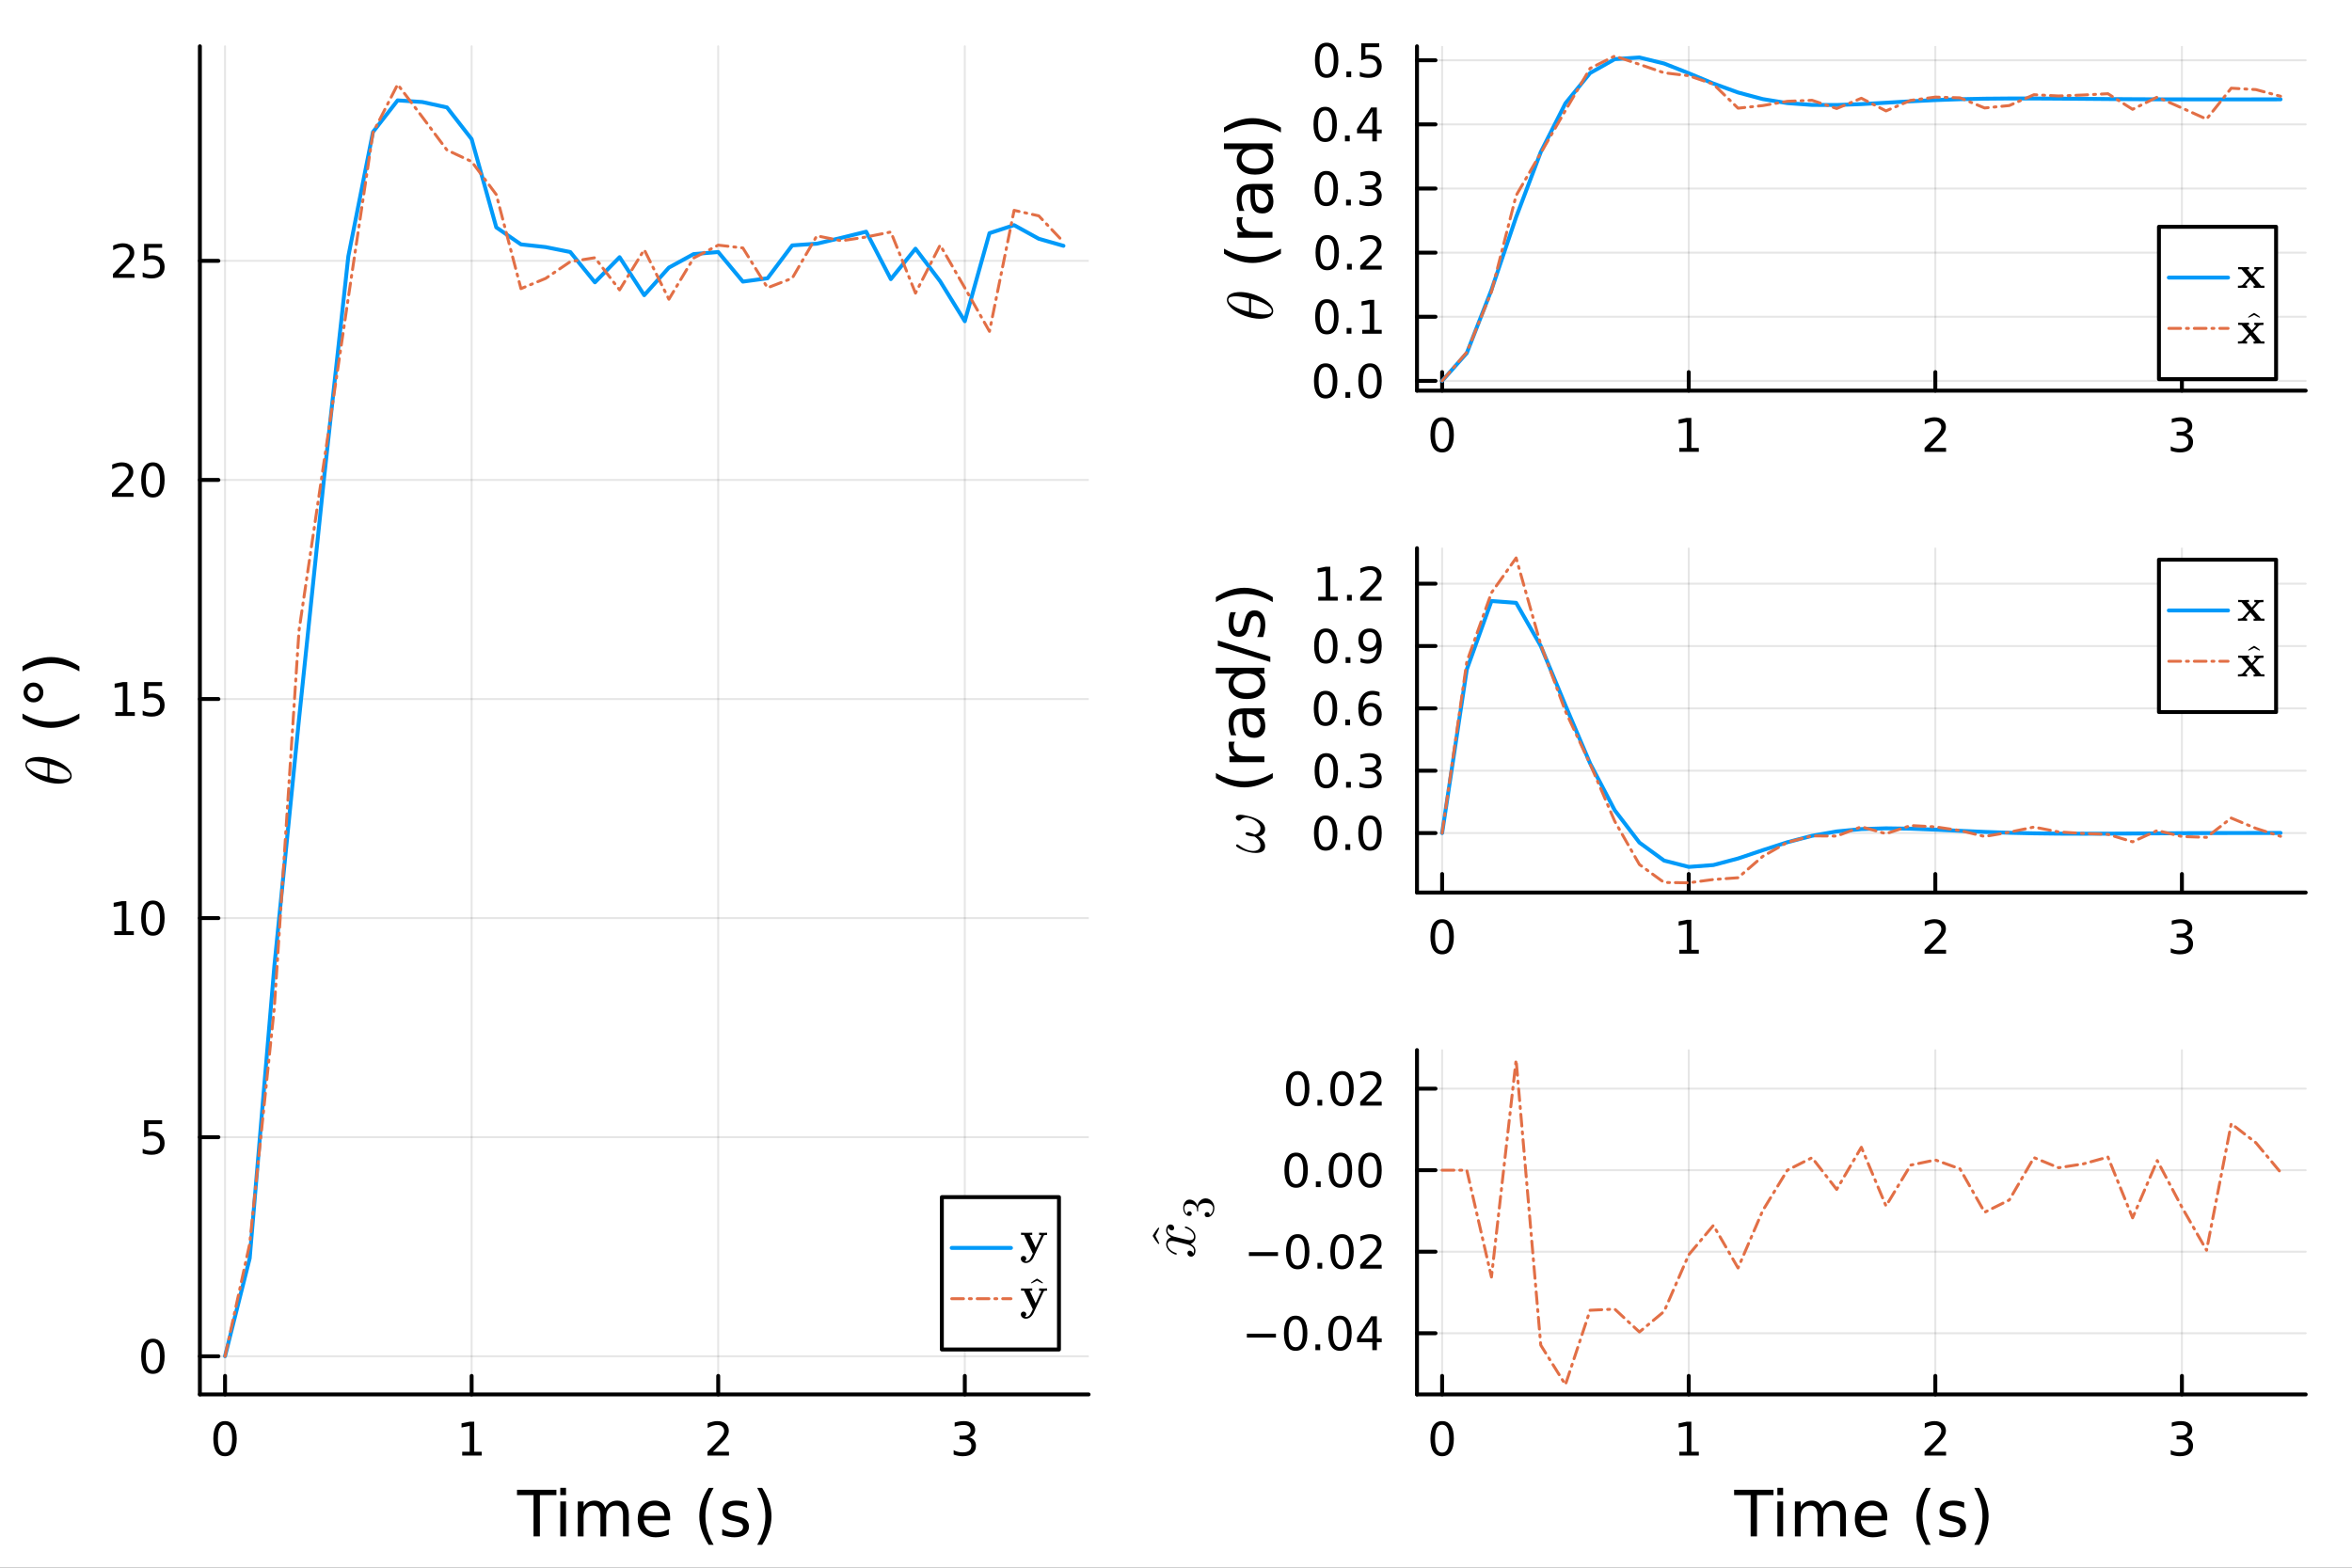 <?xml version="1.0" encoding="utf-8"?>
<svg xmlns="http://www.w3.org/2000/svg" xmlns:xlink="http://www.w3.org/1999/xlink" width="600" height="400" viewBox="0 0 2400 1600">
<rect x="0" y="0" width="2400" height="1600" fill="#333333" stroke="none"/>
<defs>
  <clipPath id="clip480">
    <rect x="0" y="0" width="2400" height="1600"/>
  </clipPath>
</defs>
<path clip-path="url(#clip480)" d="M0 1600 L2400 1600 L2400 0 L0 0  Z" fill="#ffffff" fill-rule="evenodd" fill-opacity="1"/>
<defs>
  <clipPath id="clip481">
    <rect x="480" y="0" width="1681" height="1600"/>
  </clipPath>
</defs>
<path clip-path="url(#clip480)" d="M203.964 1423.18 L1110.81 1423.18 L1110.81 47.244 L203.964 47.244  Z" fill="#ffffff" fill-rule="evenodd" fill-opacity="1"/>
<defs>
  <clipPath id="clip482">
    <rect x="203" y="47" width="908" height="1377"/>
  </clipPath>
</defs>
<polyline clip-path="url(#clip482)" style="stroke:#000000; stroke-linecap:round; stroke-linejoin:round; stroke-width:2; stroke-opacity:0.1; fill:none" points="229.629,1423.18 229.629,47.244 "/>
<polyline clip-path="url(#clip482)" style="stroke:#000000; stroke-linecap:round; stroke-linejoin:round; stroke-width:2; stroke-opacity:0.1; fill:none" points="481.252,1423.18 481.252,47.244 "/>
<polyline clip-path="url(#clip482)" style="stroke:#000000; stroke-linecap:round; stroke-linejoin:round; stroke-width:2; stroke-opacity:0.1; fill:none" points="732.874,1423.18 732.874,47.244 "/>
<polyline clip-path="url(#clip482)" style="stroke:#000000; stroke-linecap:round; stroke-linejoin:round; stroke-width:2; stroke-opacity:0.1; fill:none" points="984.497,1423.18 984.497,47.244 "/>
<polyline clip-path="url(#clip480)" style="stroke:#000000; stroke-linecap:round; stroke-linejoin:round; stroke-width:4; stroke-opacity:1; fill:none" points="203.964,1423.18 1110.81,1423.18 "/>
<polyline clip-path="url(#clip480)" style="stroke:#000000; stroke-linecap:round; stroke-linejoin:round; stroke-width:4; stroke-opacity:1; fill:none" points="229.629,1423.18 229.629,1404.28 "/>
<polyline clip-path="url(#clip480)" style="stroke:#000000; stroke-linecap:round; stroke-linejoin:round; stroke-width:4; stroke-opacity:1; fill:none" points="481.252,1423.18 481.252,1404.28 "/>
<polyline clip-path="url(#clip480)" style="stroke:#000000; stroke-linecap:round; stroke-linejoin:round; stroke-width:4; stroke-opacity:1; fill:none" points="732.874,1423.18 732.874,1404.28 "/>
<polyline clip-path="url(#clip480)" style="stroke:#000000; stroke-linecap:round; stroke-linejoin:round; stroke-width:4; stroke-opacity:1; fill:none" points="984.497,1423.18 984.497,1404.28 "/>
<path clip-path="url(#clip480)" d="M229.629 1454.1 Q226.018 1454.1 224.189 1457.66 Q222.384 1461.2 222.384 1468.33 Q222.384 1475.44 224.189 1479.01 Q226.018 1482.55 229.629 1482.55 Q233.263 1482.55 235.069 1479.01 Q236.898 1475.44 236.898 1468.33 Q236.898 1461.2 235.069 1457.66 Q233.263 1454.1 229.629 1454.1 M229.629 1450.39 Q235.439 1450.39 238.495 1455 Q241.573 1459.58 241.573 1468.33 Q241.573 1477.06 238.495 1481.67 Q235.439 1486.25 229.629 1486.25 Q223.819 1486.25 220.74 1481.67 Q217.685 1477.06 217.685 1468.33 Q217.685 1459.58 220.74 1455 Q223.819 1450.39 229.629 1450.39 Z" fill="#000000" fill-rule="nonzero" fill-opacity="1" /><path clip-path="url(#clip480)" d="M471.634 1481.64 L479.273 1481.64 L479.273 1455.28 L470.962 1456.95 L470.962 1452.69 L479.226 1451.02 L483.902 1451.02 L483.902 1481.64 L491.541 1481.64 L491.541 1485.58 L471.634 1485.58 L471.634 1481.64 Z" fill="#000000" fill-rule="nonzero" fill-opacity="1" /><path clip-path="url(#clip480)" d="M727.527 1481.64 L743.847 1481.64 L743.847 1485.58 L721.902 1485.58 L721.902 1481.64 Q724.564 1478.89 729.148 1474.26 Q733.754 1469.61 734.935 1468.27 Q737.18 1465.74 738.06 1464.01 Q738.962 1462.25 738.962 1460.56 Q738.962 1457.8 737.018 1456.07 Q735.097 1454.33 731.995 1454.33 Q729.796 1454.33 727.342 1455.09 Q724.912 1455.86 722.134 1457.41 L722.134 1452.69 Q724.958 1451.55 727.411 1450.97 Q729.865 1450.39 731.902 1450.39 Q737.273 1450.39 740.467 1453.08 Q743.661 1455.77 743.661 1460.26 Q743.661 1462.39 742.851 1464.31 Q742.064 1466.2 739.958 1468.8 Q739.379 1469.47 736.277 1472.69 Q733.175 1475.88 727.527 1481.64 Z" fill="#000000" fill-rule="nonzero" fill-opacity="1" /><path clip-path="url(#clip480)" d="M988.745 1466.95 Q992.101 1467.66 993.976 1469.93 Q995.874 1472.2 995.874 1475.53 Q995.874 1480.65 992.356 1483.45 Q988.837 1486.25 982.356 1486.25 Q980.18 1486.25 977.865 1485.81 Q975.574 1485.39 973.12 1484.54 L973.12 1480.02 Q975.064 1481.16 977.379 1481.74 Q979.694 1482.32 982.217 1482.32 Q986.615 1482.32 988.907 1480.58 Q991.222 1478.84 991.222 1475.53 Q991.222 1472.48 989.069 1470.77 Q986.939 1469.03 983.12 1469.03 L979.092 1469.03 L979.092 1465.19 L983.305 1465.19 Q986.754 1465.19 988.583 1463.82 Q990.411 1462.43 990.411 1459.84 Q990.411 1457.18 988.513 1455.77 Q986.638 1454.33 983.12 1454.33 Q981.199 1454.33 978.999 1454.75 Q976.8 1455.16 974.162 1456.04 L974.162 1451.88 Q976.824 1451.14 979.138 1450.77 Q981.476 1450.39 983.536 1450.39 Q988.861 1450.39 991.962 1452.83 Q995.064 1455.23 995.064 1459.35 Q995.064 1462.22 993.421 1464.21 Q991.777 1466.18 988.745 1466.95 Z" fill="#000000" fill-rule="nonzero" fill-opacity="1" /><path clip-path="url(#clip480)" d="M527.559 1520.52 L567.758 1520.52 L567.758 1525.93 L550.889 1525.93 L550.889 1568.04 L544.428 1568.04 L544.428 1525.93 L527.559 1525.93 L527.559 1520.52 Z" fill="#000000" fill-rule="nonzero" fill-opacity="1" /><path clip-path="url(#clip480)" d="M571.705 1532.4 L577.562 1532.4 L577.562 1568.04 L571.705 1568.04 L571.705 1532.4 M571.705 1518.52 L577.562 1518.52 L577.562 1525.93 L571.705 1525.93 L571.705 1518.52 Z" fill="#000000" fill-rule="nonzero" fill-opacity="1" /><path clip-path="url(#clip480)" d="M617.57 1539.24 Q619.766 1535.29 622.822 1533.41 Q625.877 1531.54 630.015 1531.54 Q635.585 1531.54 638.609 1535.45 Q641.633 1539.33 641.633 1546.53 L641.633 1568.04 L635.744 1568.04 L635.744 1546.72 Q635.744 1541.59 633.93 1539.11 Q632.116 1536.63 628.392 1536.63 Q623.84 1536.63 621.199 1539.65 Q618.557 1542.68 618.557 1547.9 L618.557 1568.04 L612.669 1568.04 L612.669 1546.72 Q612.669 1541.56 610.854 1539.11 Q609.04 1536.63 605.252 1536.63 Q600.765 1536.63 598.123 1539.68 Q595.481 1542.71 595.481 1547.9 L595.481 1568.04 L589.593 1568.04 L589.593 1532.4 L595.481 1532.4 L595.481 1537.93 Q597.486 1534.66 600.287 1533.1 Q603.088 1531.54 606.939 1531.54 Q610.822 1531.54 613.528 1533.51 Q616.265 1535.48 617.57 1539.24 Z" fill="#000000" fill-rule="nonzero" fill-opacity="1" /><path clip-path="url(#clip480)" d="M683.805 1548.76 L683.805 1551.62 L656.878 1551.62 Q657.26 1557.67 660.507 1560.85 Q663.785 1564 669.61 1564 Q672.984 1564 676.135 1563.17 Q679.317 1562.35 682.437 1560.69 L682.437 1566.23 Q679.286 1567.57 675.975 1568.27 Q672.665 1568.97 669.26 1568.97 Q660.73 1568.97 655.733 1564 Q650.767 1559.04 650.767 1550.57 Q650.767 1541.82 655.478 1536.69 Q660.22 1531.54 668.241 1531.54 Q675.434 1531.54 679.604 1536.18 Q683.805 1540.8 683.805 1548.76 M677.949 1547.04 Q677.885 1542.23 675.243 1539.37 Q672.633 1536.5 668.305 1536.5 Q663.403 1536.5 660.443 1539.27 Q657.515 1542.04 657.069 1547.07 L677.949 1547.04 Z" fill="#000000" fill-rule="nonzero" fill-opacity="1" /><path clip-path="url(#clip480)" d="M728.206 1518.58 Q723.941 1525.9 721.872 1533.06 Q719.803 1540.23 719.803 1547.58 Q719.803 1554.93 721.872 1562.16 Q723.973 1569.35 728.206 1576.64 L723.114 1576.64 Q718.339 1569.16 715.952 1561.93 Q713.597 1554.71 713.597 1547.58 Q713.597 1540.48 715.952 1533.29 Q718.307 1526.09 723.114 1518.58 L728.206 1518.58 Z" fill="#000000" fill-rule="nonzero" fill-opacity="1" /><path clip-path="url(#clip480)" d="M762.294 1533.45 L762.294 1538.98 Q759.812 1537.71 757.138 1537.07 Q754.465 1536.44 751.6 1536.44 Q747.24 1536.44 745.043 1537.77 Q742.879 1539.11 742.879 1541.79 Q742.879 1543.82 744.439 1545 Q745.998 1546.15 750.709 1547.2 L752.714 1547.64 Q758.952 1548.98 761.562 1551.43 Q764.204 1553.85 764.204 1558.21 Q764.204 1563.17 760.257 1566.07 Q756.343 1568.97 749.468 1568.97 Q746.603 1568.97 743.484 1568.39 Q740.396 1567.85 736.959 1566.74 L736.959 1560.69 Q740.205 1562.38 743.356 1563.24 Q746.508 1564.07 749.595 1564.07 Q753.733 1564.07 755.961 1562.66 Q758.189 1561.23 758.189 1558.65 Q758.189 1556.27 756.565 1554.99 Q754.974 1553.72 749.531 1552.54 L747.494 1552.07 Q742.052 1550.92 739.633 1548.56 Q737.214 1546.18 737.214 1542.04 Q737.214 1537.01 740.778 1534.27 Q744.343 1531.54 750.9 1531.54 Q754.146 1531.54 757.011 1532.01 Q759.876 1532.49 762.294 1533.45 Z" fill="#000000" fill-rule="nonzero" fill-opacity="1" /><path clip-path="url(#clip480)" d="M772.607 1518.58 L777.699 1518.58 Q782.474 1526.09 784.829 1533.29 Q787.216 1540.48 787.216 1547.58 Q787.216 1554.71 784.829 1561.93 Q782.474 1569.16 777.699 1576.64 L772.607 1576.64 Q776.84 1569.35 778.909 1562.16 Q781.01 1554.93 781.01 1547.58 Q781.01 1540.23 778.909 1533.06 Q776.84 1525.9 772.607 1518.58 Z" fill="#000000" fill-rule="nonzero" fill-opacity="1" /><polyline clip-path="url(#clip482)" style="stroke:#000000; stroke-linecap:round; stroke-linejoin:round; stroke-width:2; stroke-opacity:0.1; fill:none" points="203.964,1384.24 1110.81,1384.24 "/>
<polyline clip-path="url(#clip482)" style="stroke:#000000; stroke-linecap:round; stroke-linejoin:round; stroke-width:2; stroke-opacity:0.1; fill:none" points="203.964,1160.63 1110.81,1160.63 "/>
<polyline clip-path="url(#clip482)" style="stroke:#000000; stroke-linecap:round; stroke-linejoin:round; stroke-width:2; stroke-opacity:0.1; fill:none" points="203.964,937.027 1110.81,937.027 "/>
<polyline clip-path="url(#clip482)" style="stroke:#000000; stroke-linecap:round; stroke-linejoin:round; stroke-width:2; stroke-opacity:0.1; fill:none" points="203.964,713.421 1110.81,713.421 "/>
<polyline clip-path="url(#clip482)" style="stroke:#000000; stroke-linecap:round; stroke-linejoin:round; stroke-width:2; stroke-opacity:0.1; fill:none" points="203.964,489.815 1110.81,489.815 "/>
<polyline clip-path="url(#clip482)" style="stroke:#000000; stroke-linecap:round; stroke-linejoin:round; stroke-width:2; stroke-opacity:0.1; fill:none" points="203.964,266.209 1110.81,266.209 "/>
<polyline clip-path="url(#clip480)" style="stroke:#000000; stroke-linecap:round; stroke-linejoin:round; stroke-width:4; stroke-opacity:1; fill:none" points="203.964,1423.18 203.964,47.244 "/>
<polyline clip-path="url(#clip480)" style="stroke:#000000; stroke-linecap:round; stroke-linejoin:round; stroke-width:4; stroke-opacity:1; fill:none" points="203.964,1384.24 222.861,1384.24 "/>
<polyline clip-path="url(#clip480)" style="stroke:#000000; stroke-linecap:round; stroke-linejoin:round; stroke-width:4; stroke-opacity:1; fill:none" points="203.964,1160.63 222.861,1160.63 "/>
<polyline clip-path="url(#clip480)" style="stroke:#000000; stroke-linecap:round; stroke-linejoin:round; stroke-width:4; stroke-opacity:1; fill:none" points="203.964,937.027 222.861,937.027 "/>
<polyline clip-path="url(#clip480)" style="stroke:#000000; stroke-linecap:round; stroke-linejoin:round; stroke-width:4; stroke-opacity:1; fill:none" points="203.964,713.421 222.861,713.421 "/>
<polyline clip-path="url(#clip480)" style="stroke:#000000; stroke-linecap:round; stroke-linejoin:round; stroke-width:4; stroke-opacity:1; fill:none" points="203.964,489.815 222.861,489.815 "/>
<polyline clip-path="url(#clip480)" style="stroke:#000000; stroke-linecap:round; stroke-linejoin:round; stroke-width:4; stroke-opacity:1; fill:none" points="203.964,266.209 222.861,266.209 "/>
<path clip-path="url(#clip480)" d="M156.019 1370.04 Q152.408 1370.04 150.579 1373.6 Q148.774 1377.14 148.774 1384.27 Q148.774 1391.38 150.579 1394.94 Q152.408 1398.49 156.019 1398.49 Q159.653 1398.49 161.459 1394.94 Q163.288 1391.38 163.288 1384.27 Q163.288 1377.14 161.459 1373.6 Q159.653 1370.04 156.019 1370.04 M156.019 1366.33 Q161.829 1366.33 164.885 1370.94 Q167.964 1375.52 167.964 1384.27 Q167.964 1393 164.885 1397.61 Q161.829 1402.19 156.019 1402.19 Q150.209 1402.19 147.13 1397.61 Q144.075 1393 144.075 1384.27 Q144.075 1375.52 147.13 1370.94 Q150.209 1366.33 156.019 1366.33 Z" fill="#000000" fill-rule="nonzero" fill-opacity="1" /><path clip-path="url(#clip480)" d="M147.061 1143.35 L165.417 1143.35 L165.417 1147.29 L151.343 1147.29 L151.343 1155.76 Q152.362 1155.41 153.38 1155.25 Q154.399 1155.07 155.417 1155.07 Q161.204 1155.07 164.584 1158.24 Q167.964 1161.41 167.964 1166.82 Q167.964 1172.4 164.491 1175.51 Q161.019 1178.58 154.7 1178.58 Q152.524 1178.58 150.255 1178.21 Q148.01 1177.84 145.603 1177.1 L145.603 1172.4 Q147.686 1173.54 149.908 1174.09 Q152.13 1174.65 154.607 1174.65 Q158.612 1174.65 160.95 1172.54 Q163.288 1170.44 163.288 1166.82 Q163.288 1163.21 160.95 1161.11 Q158.612 1159 154.607 1159 Q152.732 1159 150.857 1159.42 Q149.005 1159.83 147.061 1160.71 L147.061 1143.35 Z" fill="#000000" fill-rule="nonzero" fill-opacity="1" /><path clip-path="url(#clip480)" d="M116.668 950.372 L124.306 950.372 L124.306 924.006 L115.996 925.673 L115.996 921.413 L124.26 919.747 L128.936 919.747 L128.936 950.372 L136.575 950.372 L136.575 954.307 L116.668 954.307 L116.668 950.372 Z" fill="#000000" fill-rule="nonzero" fill-opacity="1" /><path clip-path="url(#clip480)" d="M156.019 922.825 Q152.408 922.825 150.579 926.39 Q148.774 929.932 148.774 937.061 Q148.774 944.168 150.579 947.733 Q152.408 951.274 156.019 951.274 Q159.653 951.274 161.459 947.733 Q163.288 944.168 163.288 937.061 Q163.288 929.932 161.459 926.39 Q159.653 922.825 156.019 922.825 M156.019 919.122 Q161.829 919.122 164.885 923.728 Q167.964 928.311 167.964 937.061 Q167.964 945.788 164.885 950.395 Q161.829 954.978 156.019 954.978 Q150.209 954.978 147.13 950.395 Q144.075 945.788 144.075 937.061 Q144.075 928.311 147.13 923.728 Q150.209 919.122 156.019 919.122 Z" fill="#000000" fill-rule="nonzero" fill-opacity="1" /><path clip-path="url(#clip480)" d="M117.663 726.766 L125.302 726.766 L125.302 700.4 L116.992 702.067 L116.992 697.808 L125.255 696.141 L129.931 696.141 L129.931 726.766 L137.57 726.766 L137.57 730.701 L117.663 730.701 L117.663 726.766 Z" fill="#000000" fill-rule="nonzero" fill-opacity="1" /><path clip-path="url(#clip480)" d="M147.061 696.141 L165.417 696.141 L165.417 700.076 L151.343 700.076 L151.343 708.548 Q152.362 708.201 153.38 708.039 Q154.399 707.854 155.417 707.854 Q161.204 707.854 164.584 711.025 Q167.964 714.196 167.964 719.613 Q167.964 725.192 164.491 728.293 Q161.019 731.372 154.7 731.372 Q152.524 731.372 150.255 731.002 Q148.01 730.631 145.603 729.891 L145.603 725.192 Q147.686 726.326 149.908 726.881 Q152.13 727.437 154.607 727.437 Q158.612 727.437 160.95 725.331 Q163.288 723.224 163.288 719.613 Q163.288 716.002 160.95 713.895 Q158.612 711.789 154.607 711.789 Q152.732 711.789 150.857 712.206 Q149.005 712.622 147.061 713.502 L147.061 696.141 Z" fill="#000000" fill-rule="nonzero" fill-opacity="1" /><path clip-path="url(#clip480)" d="M119.885 503.16 L136.204 503.16 L136.204 507.095 L114.26 507.095 L114.26 503.16 Q116.922 500.405 121.505 495.776 Q126.112 491.123 127.292 489.78 Q129.538 487.257 130.417 485.521 Q131.32 483.762 131.32 482.072 Q131.32 479.317 129.376 477.581 Q127.455 475.845 124.353 475.845 Q122.154 475.845 119.7 476.609 Q117.269 477.373 114.492 478.924 L114.492 474.202 Q117.316 473.067 119.769 472.489 Q122.223 471.91 124.26 471.91 Q129.63 471.91 132.825 474.595 Q136.019 477.28 136.019 481.771 Q136.019 483.901 135.209 485.822 Q134.422 487.72 132.316 490.313 Q131.737 490.984 128.635 494.202 Q125.533 497.396 119.885 503.16 Z" fill="#000000" fill-rule="nonzero" fill-opacity="1" /><path clip-path="url(#clip480)" d="M156.019 475.614 Q152.408 475.614 150.579 479.179 Q148.774 482.72 148.774 489.85 Q148.774 496.956 150.579 500.521 Q152.408 504.063 156.019 504.063 Q159.653 504.063 161.459 500.521 Q163.288 496.956 163.288 489.85 Q163.288 482.72 161.459 479.179 Q159.653 475.614 156.019 475.614 M156.019 471.91 Q161.829 471.91 164.885 476.517 Q167.964 481.1 167.964 489.85 Q167.964 498.577 164.885 503.183 Q161.829 507.766 156.019 507.766 Q150.209 507.766 147.13 503.183 Q144.075 498.577 144.075 489.85 Q144.075 481.1 147.13 476.517 Q150.209 471.91 156.019 471.91 Z" fill="#000000" fill-rule="nonzero" fill-opacity="1" /><path clip-path="url(#clip480)" d="M120.88 279.554 L137.2 279.554 L137.2 283.489 L115.256 283.489 L115.256 279.554 Q117.918 276.799 122.501 272.17 Q127.107 267.517 128.288 266.175 Q130.533 263.651 131.413 261.915 Q132.316 260.156 132.316 258.466 Q132.316 255.712 130.371 253.976 Q128.45 252.239 125.348 252.239 Q123.149 252.239 120.695 253.003 Q118.265 253.767 115.487 255.318 L115.487 250.596 Q118.311 249.462 120.765 248.883 Q123.218 248.304 125.255 248.304 Q130.626 248.304 133.82 250.989 Q137.015 253.675 137.015 258.165 Q137.015 260.295 136.204 262.216 Q135.417 264.114 133.311 266.707 Q132.732 267.378 129.63 270.596 Q126.529 273.79 120.88 279.554 Z" fill="#000000" fill-rule="nonzero" fill-opacity="1" /><path clip-path="url(#clip480)" d="M147.061 248.929 L165.417 248.929 L165.417 252.864 L151.343 252.864 L151.343 261.337 Q152.362 260.989 153.38 260.827 Q154.399 260.642 155.417 260.642 Q161.204 260.642 164.584 263.813 Q167.964 266.985 167.964 272.401 Q167.964 277.98 164.491 281.082 Q161.019 284.161 154.7 284.161 Q152.524 284.161 150.255 283.79 Q148.01 283.42 145.603 282.679 L145.603 277.98 Q147.686 279.114 149.908 279.67 Q152.13 280.225 154.607 280.225 Q158.612 280.225 160.95 278.119 Q163.288 276.012 163.288 272.401 Q163.288 268.79 160.95 266.684 Q158.612 264.577 154.607 264.577 Q152.732 264.577 150.857 264.994 Q149.005 265.411 147.061 266.29 L147.061 248.929 Z" fill="#000000" fill-rule="nonzero" fill-opacity="1" /><path clip-path="url(#clip480)" d="M39.433 772.564 Q44.844 772.564 50.931 774.303 Q56.986 776.01 61.881 778.715 Q66.744 781.42 69.965 784.963 Q73.153 788.505 73.153 791.887 Q73.153 794.045 71.961 795.655 Q70.737 797.233 68.709 798.103 Q66.647 798.972 64.393 799.391 Q62.106 799.81 59.627 799.81 Q55.923 799.81 51.897 799.005 Q47.839 798.199 44.168 796.847 Q40.464 795.494 37.115 793.594 Q33.733 791.694 31.285 789.6 Q28.805 787.475 27.356 785.092 Q25.907 782.708 25.907 780.486 Q25.907 778.876 26.616 777.588 Q27.292 776.267 28.483 775.43 Q29.643 774.593 31.028 774.013 Q32.413 773.401 34.023 773.111 Q35.601 772.821 36.921 772.692 Q38.21 772.564 39.433 772.564 M35.343 776.911 Q33.701 776.911 32.477 777.04 Q31.221 777.169 29.965 777.523 Q28.709 777.878 28.032 778.65 Q27.356 779.391 27.356 780.551 Q27.356 783.932 34.281 787.733 Q36.438 788.956 39.369 790.051 Q42.3 791.146 43.685 791.533 Q45.069 791.919 48.483 792.821 L48.483 779.037 Q39.691 776.911 35.343 776.911 M50.577 779.617 L50.577 793.336 Q58.628 795.462 63.652 795.462 Q68.032 795.462 69.868 794.56 Q71.671 793.626 71.671 791.887 Q71.671 789.89 69.675 788.022 Q67.646 786.154 63.974 784.254 Q59.208 781.742 50.577 779.617 Z" fill="#000000" fill-rule="nonzero" fill-opacity="1" /><path clip-path="url(#clip480)" d="M22.951 728.256 Q30.271 732.521 37.433 734.59 Q44.594 736.658 51.947 736.658 Q59.299 736.658 66.524 734.59 Q73.717 732.489 81.006 728.256 L81.006 733.348 Q73.526 738.123 66.301 740.51 Q59.076 742.865 51.947 742.865 Q44.849 742.865 37.656 740.51 Q30.462 738.154 22.951 733.348 L22.951 728.256 Z" fill="#000000" fill-rule="nonzero" fill-opacity="1" /><path clip-path="url(#clip480)" d="M28.139 706.74 Q28.139 709.286 29.921 711.036 Q31.672 712.787 34.218 712.787 Q36.732 712.787 38.483 711.036 Q40.202 709.286 40.202 706.74 Q40.202 704.193 38.483 702.443 Q36.732 700.692 34.218 700.692 Q31.703 700.692 29.921 702.475 Q28.139 704.225 28.139 706.74 M24.033 706.74 Q24.033 704.703 24.829 702.825 Q25.592 700.947 27.057 699.578 Q28.489 698.114 30.303 697.382 Q32.117 696.65 34.218 696.65 Q38.419 696.65 41.348 699.61 Q44.244 702.538 44.244 706.803 Q44.244 711.1 41.379 713.965 Q38.515 716.829 34.218 716.829 Q29.953 716.829 26.993 713.901 Q24.033 710.973 24.033 706.74 Z" fill="#000000" fill-rule="nonzero" fill-opacity="1" /><path clip-path="url(#clip480)" d="M22.951 685.224 L22.951 680.131 Q30.462 675.357 37.656 673.001 Q44.849 670.614 51.947 670.614 Q59.076 670.614 66.301 673.001 Q73.526 675.357 81.006 680.131 L81.006 685.224 Q73.717 680.99 66.524 678.921 Q59.299 676.821 51.947 676.821 Q44.594 676.821 37.433 678.921 Q30.271 680.99 22.951 685.224 Z" fill="#000000" fill-rule="nonzero" fill-opacity="1" /><polyline clip-path="url(#clip482)" style="stroke:#009af9; stroke-linecap:round; stroke-linejoin:round; stroke-width:4; stroke-opacity:1; fill:none" points="229.629,1384.13 254.791,1284.21 279.954,986.134 305.116,733.923 330.278,491.486 355.44,261.587 380.603,134.671 405.765,102.435 430.927,104.131 456.089,109.624 481.252,141.974 506.414,232.045 531.576,249.418 556.739,252.178 581.901,257.212 607.063,288.146 632.225,262.49 657.388,301.272 682.55,273.113 707.712,259.339 732.874,257.219 758.037,287.413 783.199,284.012 808.361,250.45 833.524,248.709 858.686,242.696 883.848,236.467 909.01,284.884 934.173,253.83 959.335,287.056 984.497,327.848 1009.66,237.982 1034.82,229.789 1059.98,243.69 1085.15,250.871 "/>
<polyline clip-path="url(#clip482)" style="stroke:#e26f46; stroke-linecap:round; stroke-linejoin:round; stroke-width:3; stroke-opacity:1; fill:none" stroke-dasharray="12, 6, 2, 6" points="229.629,1384.24 254.791,1269.42 279.954,1028.2 305.116,643.476 330.278,473.723 355.44,303.684 380.603,135.418 405.765,86.186 430.927,119.424 456.089,153.149 481.252,164.851 506.414,198.593 531.576,294.6 556.739,284.165 581.901,267.082 607.063,263.029 632.225,295.869 657.388,254.824 682.55,305.431 707.712,263.415 732.874,250.192 758.037,253.064 783.199,293.722 808.361,283.992 833.524,240.69 858.686,245.74 883.848,241.885 909.01,236.769 934.173,299.17 959.335,250.142 984.497,293.776 1009.66,338.191 1034.82,214.668 1059.98,220.294 1085.15,246.883 "/>
<path clip-path="url(#clip480)" d="M961.069 1377.32 L1080.58 1377.32 L1080.58 1221.8 L961.069 1221.8  Z" fill="#ffffff" fill-rule="evenodd" fill-opacity="1"/>
<polyline clip-path="url(#clip480)" style="stroke:#000000; stroke-linecap:round; stroke-linejoin:round; stroke-width:4; stroke-opacity:1; fill:none" points="961.069,1377.32 1080.58,1377.32 1080.58,1221.8 961.069,1221.8 961.069,1377.32 "/>
<polyline clip-path="url(#clip480)" style="stroke:#009af9; stroke-linecap:round; stroke-linejoin:round; stroke-width:4; stroke-opacity:1; fill:none" points="971.145,1273.64 1031.6,1273.64 "/>
<path clip-path="url(#clip480)" d="M1068.45 1260.37 Q1066.97 1260.37 1066.22 1260.51 Q1065.48 1260.63 1065.29 1260.8 Q1065.1 1260.96 1064.89 1261.38 L1054.58 1283.3 Q1053.48 1285.65 1051.42 1287.33 Q1049.38 1289.02 1046.81 1289.02 Q1044.65 1289.02 1043.15 1287.71 Q1041.68 1286.42 1041.68 1284.59 Q1041.68 1283.28 1042.5 1282.53 Q1043.32 1281.81 1044.42 1281.81 Q1045.64 1281.81 1046.41 1282.58 Q1047.21 1283.35 1047.21 1284.55 Q1047.21 1285.32 1046.88 1285.9 Q1046.55 1286.51 1046.25 1286.72 Q1045.96 1286.96 1045.66 1287.1 Q1046.15 1287.29 1046.81 1287.29 Q1047.79 1287.29 1048.63 1286.89 Q1049.5 1286.51 1050.06 1286 Q1050.65 1285.51 1051.23 1284.62 Q1051.82 1283.75 1052.1 1283.19 Q1052.38 1282.65 1052.8 1281.71 L1053.9 1279.42 L1044.93 1260.37 L1041.87 1260.37 L1041.87 1258.13 L1047.35 1258.27 L1053.3 1258.13 L1053.3 1260.37 L1050.7 1260.37 L1056.79 1273.33 L1062.31 1261.52 L1062.55 1260.96 Q1062.55 1260.7 1061.99 1260.56 Q1061.42 1260.4 1060.86 1260.4 L1060.3 1260.37 L1060.3 1258.13 L1064.66 1258.27 Q1066.72 1258.27 1068.45 1258.13 L1068.45 1260.37 Z" fill="#000000" fill-rule="nonzero" fill-opacity="1" /><polyline clip-path="url(#clip480)" style="stroke:#e26f46; stroke-linecap:round; stroke-linejoin:round; stroke-width:3; stroke-opacity:1; fill:none" stroke-dasharray="12, 6, 2, 6" points="971.145,1325.48 1031.6,1325.48 "/>
<path clip-path="url(#clip480)" d="M1064.26 1309.2 L1063.85 1309.87 Q1061.31 1308.77 1058.15 1307.01 Q1054.98 1308.77 1052.44 1309.87 L1052.05 1309.2 Q1054.82 1306.79 1058.15 1304.93 Q1061.51 1306.8 1064.26 1309.2 Z" fill="#000000" fill-rule="nonzero" fill-opacity="1" /><path clip-path="url(#clip480)" d="M1068.45 1317.22 Q1066.97 1317.22 1066.22 1317.36 Q1065.48 1317.48 1065.29 1317.64 Q1065.1 1317.8 1064.89 1318.23 L1054.58 1340.15 Q1053.48 1342.49 1051.42 1344.18 Q1049.38 1345.86 1046.81 1345.86 Q1044.65 1345.86 1043.15 1344.55 Q1041.68 1343.26 1041.68 1341.44 Q1041.68 1340.13 1042.5 1339.38 Q1043.32 1338.65 1044.42 1338.65 Q1045.64 1338.65 1046.41 1339.42 Q1047.21 1340.2 1047.21 1341.39 Q1047.21 1342.16 1046.88 1342.75 Q1046.55 1343.36 1046.25 1343.57 Q1045.96 1343.8 1045.66 1343.94 Q1046.15 1344.13 1046.81 1344.13 Q1047.79 1344.13 1048.63 1343.73 Q1049.5 1343.36 1050.06 1342.84 Q1050.65 1342.35 1051.23 1341.46 Q1051.82 1340.59 1052.1 1340.03 Q1052.38 1339.49 1052.8 1338.56 L1053.9 1336.26 L1044.93 1317.22 L1041.87 1317.22 L1041.87 1314.97 L1047.35 1315.11 L1053.3 1314.97 L1053.3 1317.22 L1050.7 1317.22 L1056.79 1330.17 L1062.31 1318.37 L1062.55 1317.8 Q1062.55 1317.55 1061.99 1317.41 Q1061.42 1317.24 1060.86 1317.24 L1060.3 1317.22 L1060.3 1314.97 L1064.66 1315.11 Q1066.72 1315.11 1068.45 1314.97 L1068.45 1317.22 Z" fill="#000000" fill-rule="nonzero" fill-opacity="1" /><path clip-path="url(#clip480)" d="M1445.91 398.692 L2352.76 398.692 L2352.76 47.244 L1445.91 47.244  Z" fill="#ffffff" fill-rule="evenodd" fill-opacity="1"/>
<defs>
  <clipPath id="clip483">
    <rect x="1445" y="47" width="908" height="352"/>
  </clipPath>
</defs>
<polyline clip-path="url(#clip483)" style="stroke:#000000; stroke-linecap:round; stroke-linejoin:round; stroke-width:2; stroke-opacity:0.1; fill:none" points="1471.57,398.692 1471.57,47.244 "/>
<polyline clip-path="url(#clip483)" style="stroke:#000000; stroke-linecap:round; stroke-linejoin:round; stroke-width:2; stroke-opacity:0.1; fill:none" points="1723.2,398.692 1723.2,47.244 "/>
<polyline clip-path="url(#clip483)" style="stroke:#000000; stroke-linecap:round; stroke-linejoin:round; stroke-width:2; stroke-opacity:0.1; fill:none" points="1974.82,398.692 1974.82,47.244 "/>
<polyline clip-path="url(#clip483)" style="stroke:#000000; stroke-linecap:round; stroke-linejoin:round; stroke-width:2; stroke-opacity:0.1; fill:none" points="2226.44,398.692 2226.44,47.244 "/>
<polyline clip-path="url(#clip480)" style="stroke:#000000; stroke-linecap:round; stroke-linejoin:round; stroke-width:4; stroke-opacity:1; fill:none" points="1445.91,398.692 2352.76,398.692 "/>
<polyline clip-path="url(#clip480)" style="stroke:#000000; stroke-linecap:round; stroke-linejoin:round; stroke-width:4; stroke-opacity:1; fill:none" points="1471.57,398.692 1471.57,379.794 "/>
<polyline clip-path="url(#clip480)" style="stroke:#000000; stroke-linecap:round; stroke-linejoin:round; stroke-width:4; stroke-opacity:1; fill:none" points="1723.2,398.692 1723.2,379.794 "/>
<polyline clip-path="url(#clip480)" style="stroke:#000000; stroke-linecap:round; stroke-linejoin:round; stroke-width:4; stroke-opacity:1; fill:none" points="1974.82,398.692 1974.82,379.794 "/>
<polyline clip-path="url(#clip480)" style="stroke:#000000; stroke-linecap:round; stroke-linejoin:round; stroke-width:4; stroke-opacity:1; fill:none" points="2226.44,398.692 2226.44,379.794 "/>
<path clip-path="url(#clip480)" d="M1471.57 429.611 Q1467.96 429.611 1466.13 433.175 Q1464.33 436.717 1464.33 443.847 Q1464.33 450.953 1466.13 454.518 Q1467.96 458.059 1471.57 458.059 Q1475.21 458.059 1477.01 454.518 Q1478.84 450.953 1478.84 443.847 Q1478.84 436.717 1477.01 433.175 Q1475.21 429.611 1471.57 429.611 M1471.57 425.907 Q1477.38 425.907 1480.44 430.513 Q1483.52 435.097 1483.52 443.847 Q1483.52 452.573 1480.44 457.18 Q1477.38 461.763 1471.57 461.763 Q1465.76 461.763 1462.68 457.18 Q1459.63 452.573 1459.63 443.847 Q1459.63 435.097 1462.68 430.513 Q1465.76 425.907 1471.57 425.907 Z" fill="#000000" fill-rule="nonzero" fill-opacity="1" /><path clip-path="url(#clip480)" d="M1713.58 457.157 L1721.22 457.157 L1721.22 430.791 L1712.91 432.458 L1712.91 428.199 L1721.17 426.532 L1725.85 426.532 L1725.85 457.157 L1733.49 457.157 L1733.49 461.092 L1713.58 461.092 L1713.58 457.157 Z" fill="#000000" fill-rule="nonzero" fill-opacity="1" /><path clip-path="url(#clip480)" d="M1969.47 457.157 L1985.79 457.157 L1985.79 461.092 L1963.85 461.092 L1963.85 457.157 Q1966.51 454.402 1971.09 449.772 Q1975.7 445.12 1976.88 443.777 Q1979.12 441.254 1980 439.518 Q1980.91 437.759 1980.91 436.069 Q1980.91 433.314 1978.96 431.578 Q1977.04 429.842 1973.94 429.842 Q1971.74 429.842 1969.29 430.606 Q1966.86 431.37 1964.08 432.921 L1964.08 428.199 Q1966.9 427.064 1969.36 426.486 Q1971.81 425.907 1973.85 425.907 Q1979.22 425.907 1982.41 428.592 Q1985.61 431.277 1985.61 435.768 Q1985.61 437.898 1984.8 439.819 Q1984.01 441.717 1981.9 444.31 Q1981.32 444.981 1978.22 448.198 Q1975.12 451.393 1969.47 457.157 Z" fill="#000000" fill-rule="nonzero" fill-opacity="1" /><path clip-path="url(#clip480)" d="M2230.69 442.458 Q2234.05 443.175 2235.92 445.444 Q2237.82 447.712 2237.82 451.046 Q2237.82 456.161 2234.3 458.962 Q2230.78 461.763 2224.3 461.763 Q2222.12 461.763 2219.81 461.323 Q2217.52 460.907 2215.06 460.05 L2215.06 455.536 Q2217.01 456.671 2219.32 457.249 Q2221.64 457.828 2224.16 457.828 Q2228.56 457.828 2230.85 456.092 Q2233.17 454.356 2233.17 451.046 Q2233.17 447.99 2231.01 446.277 Q2228.88 444.541 2225.06 444.541 L2221.04 444.541 L2221.04 440.698 L2225.25 440.698 Q2228.7 440.698 2230.53 439.333 Q2232.36 437.944 2232.36 435.351 Q2232.36 432.689 2230.46 431.277 Q2228.58 429.842 2225.06 429.842 Q2223.14 429.842 2220.94 430.259 Q2218.74 430.675 2216.11 431.555 L2216.11 427.388 Q2218.77 426.648 2221.08 426.277 Q2223.42 425.907 2225.48 425.907 Q2230.8 425.907 2233.91 428.337 Q2237.01 430.745 2237.01 434.865 Q2237.01 437.736 2235.36 439.726 Q2233.72 441.694 2230.69 442.458 Z" fill="#000000" fill-rule="nonzero" fill-opacity="1" /><polyline clip-path="url(#clip483)" style="stroke:#000000; stroke-linecap:round; stroke-linejoin:round; stroke-width:2; stroke-opacity:0.1; fill:none" points="1445.91,388.745 2352.76,388.745 "/>
<polyline clip-path="url(#clip483)" style="stroke:#000000; stroke-linecap:round; stroke-linejoin:round; stroke-width:2; stroke-opacity:0.1; fill:none" points="1445.91,323.297 2352.76,323.297 "/>
<polyline clip-path="url(#clip483)" style="stroke:#000000; stroke-linecap:round; stroke-linejoin:round; stroke-width:2; stroke-opacity:0.1; fill:none" points="1445.91,257.849 2352.76,257.849 "/>
<polyline clip-path="url(#clip483)" style="stroke:#000000; stroke-linecap:round; stroke-linejoin:round; stroke-width:2; stroke-opacity:0.1; fill:none" points="1445.91,192.4 2352.76,192.4 "/>
<polyline clip-path="url(#clip483)" style="stroke:#000000; stroke-linecap:round; stroke-linejoin:round; stroke-width:2; stroke-opacity:0.1; fill:none" points="1445.91,126.952 2352.76,126.952 "/>
<polyline clip-path="url(#clip483)" style="stroke:#000000; stroke-linecap:round; stroke-linejoin:round; stroke-width:2; stroke-opacity:0.1; fill:none" points="1445.91,61.504 2352.76,61.504 "/>
<polyline clip-path="url(#clip480)" style="stroke:#000000; stroke-linecap:round; stroke-linejoin:round; stroke-width:4; stroke-opacity:1; fill:none" points="1445.91,398.692 1445.91,47.244 "/>
<polyline clip-path="url(#clip480)" style="stroke:#000000; stroke-linecap:round; stroke-linejoin:round; stroke-width:4; stroke-opacity:1; fill:none" points="1445.91,388.745 1464.81,388.745 "/>
<polyline clip-path="url(#clip480)" style="stroke:#000000; stroke-linecap:round; stroke-linejoin:round; stroke-width:4; stroke-opacity:1; fill:none" points="1445.91,323.297 1464.81,323.297 "/>
<polyline clip-path="url(#clip480)" style="stroke:#000000; stroke-linecap:round; stroke-linejoin:round; stroke-width:4; stroke-opacity:1; fill:none" points="1445.91,257.849 1464.81,257.849 "/>
<polyline clip-path="url(#clip480)" style="stroke:#000000; stroke-linecap:round; stroke-linejoin:round; stroke-width:4; stroke-opacity:1; fill:none" points="1445.91,192.4 1464.81,192.4 "/>
<polyline clip-path="url(#clip480)" style="stroke:#000000; stroke-linecap:round; stroke-linejoin:round; stroke-width:4; stroke-opacity:1; fill:none" points="1445.91,126.952 1464.81,126.952 "/>
<polyline clip-path="url(#clip480)" style="stroke:#000000; stroke-linecap:round; stroke-linejoin:round; stroke-width:4; stroke-opacity:1; fill:none" points="1445.91,61.504 1464.81,61.504 "/>
<path clip-path="url(#clip480)" d="M1352.73 374.544 Q1349.12 374.544 1347.29 378.109 Q1345.49 381.65 1345.49 388.78 Q1345.49 395.886 1347.29 399.451 Q1349.12 402.993 1352.73 402.993 Q1356.37 402.993 1358.17 399.451 Q1360 395.886 1360 388.78 Q1360 381.65 1358.17 378.109 Q1356.37 374.544 1352.73 374.544 M1352.73 370.84 Q1358.54 370.84 1361.6 375.447 Q1364.68 380.03 1364.68 388.78 Q1364.68 397.507 1361.6 402.113 Q1358.54 406.697 1352.73 406.697 Q1346.92 406.697 1343.84 402.113 Q1340.79 397.507 1340.79 388.78 Q1340.79 380.03 1343.84 375.447 Q1346.92 370.84 1352.73 370.84 Z" fill="#000000" fill-rule="nonzero" fill-opacity="1" /><path clip-path="url(#clip480)" d="M1372.89 400.146 L1377.78 400.146 L1377.78 406.025 L1372.89 406.025 L1372.89 400.146 Z" fill="#000000" fill-rule="nonzero" fill-opacity="1" /><path clip-path="url(#clip480)" d="M1397.96 374.544 Q1394.35 374.544 1392.52 378.109 Q1390.72 381.65 1390.72 388.78 Q1390.72 395.886 1392.52 399.451 Q1394.35 402.993 1397.96 402.993 Q1401.6 402.993 1403.4 399.451 Q1405.23 395.886 1405.23 388.78 Q1405.23 381.65 1403.4 378.109 Q1401.6 374.544 1397.96 374.544 M1397.96 370.84 Q1403.77 370.84 1406.83 375.447 Q1409.91 380.03 1409.91 388.78 Q1409.91 397.507 1406.83 402.113 Q1403.77 406.697 1397.96 406.697 Q1392.15 406.697 1389.07 402.113 Q1386.02 397.507 1386.02 388.78 Q1386.02 380.03 1389.07 375.447 Q1392.15 370.84 1397.96 370.84 Z" fill="#000000" fill-rule="nonzero" fill-opacity="1" /><path clip-path="url(#clip480)" d="M1353.96 309.096 Q1350.35 309.096 1348.52 312.66 Q1346.71 316.202 1346.71 323.332 Q1346.71 330.438 1348.52 334.003 Q1350.35 337.545 1353.96 337.545 Q1357.59 337.545 1359.4 334.003 Q1361.23 330.438 1361.23 323.332 Q1361.23 316.202 1359.4 312.66 Q1357.59 309.096 1353.96 309.096 M1353.96 305.392 Q1359.77 305.392 1362.82 309.998 Q1365.9 314.582 1365.9 323.332 Q1365.9 332.058 1362.82 336.665 Q1359.77 341.248 1353.96 341.248 Q1348.15 341.248 1345.07 336.665 Q1342.01 332.058 1342.01 323.332 Q1342.01 314.582 1345.07 309.998 Q1348.15 305.392 1353.96 305.392 Z" fill="#000000" fill-rule="nonzero" fill-opacity="1" /><path clip-path="url(#clip480)" d="M1374.12 334.697 L1379.01 334.697 L1379.01 340.577 L1374.12 340.577 L1374.12 334.697 Z" fill="#000000" fill-rule="nonzero" fill-opacity="1" /><path clip-path="url(#clip480)" d="M1390 336.642 L1397.64 336.642 L1397.64 310.276 L1389.33 311.943 L1389.33 307.684 L1397.59 306.017 L1402.27 306.017 L1402.27 336.642 L1409.91 336.642 L1409.91 340.577 L1390 340.577 L1390 336.642 Z" fill="#000000" fill-rule="nonzero" fill-opacity="1" /><path clip-path="url(#clip480)" d="M1354.33 243.647 Q1350.72 243.647 1348.89 247.212 Q1347.08 250.754 1347.08 257.883 Q1347.08 264.99 1348.89 268.555 Q1350.72 272.096 1354.33 272.096 Q1357.96 272.096 1359.77 268.555 Q1361.6 264.99 1361.6 257.883 Q1361.6 250.754 1359.77 247.212 Q1357.96 243.647 1354.33 243.647 M1354.33 239.944 Q1360.14 239.944 1363.2 244.55 Q1366.27 249.133 1366.27 257.883 Q1366.27 266.61 1363.2 271.217 Q1360.14 275.8 1354.33 275.8 Q1348.52 275.8 1345.44 271.217 Q1342.39 266.61 1342.39 257.883 Q1342.39 249.133 1345.44 244.55 Q1348.52 239.944 1354.33 239.944 Z" fill="#000000" fill-rule="nonzero" fill-opacity="1" /><path clip-path="url(#clip480)" d="M1374.49 269.249 L1379.38 269.249 L1379.38 275.129 L1374.49 275.129 L1374.49 269.249 Z" fill="#000000" fill-rule="nonzero" fill-opacity="1" /><path clip-path="url(#clip480)" d="M1393.59 271.193 L1409.91 271.193 L1409.91 275.129 L1387.96 275.129 L1387.96 271.193 Q1390.63 268.439 1395.21 263.809 Q1399.82 259.157 1401 257.814 Q1403.24 255.291 1404.12 253.555 Q1405.02 251.795 1405.02 250.106 Q1405.02 247.351 1403.08 245.615 Q1401.16 243.879 1398.06 243.879 Q1395.86 243.879 1393.4 244.643 Q1390.97 245.407 1388.19 246.957 L1388.19 242.235 Q1391.02 241.101 1393.47 240.522 Q1395.93 239.944 1397.96 239.944 Q1403.33 239.944 1406.53 242.629 Q1409.72 245.314 1409.72 249.805 Q1409.72 251.934 1408.91 253.856 Q1408.13 255.754 1406.02 258.346 Q1405.44 259.018 1402.34 262.235 Q1399.24 265.43 1393.59 271.193 Z" fill="#000000" fill-rule="nonzero" fill-opacity="1" /><path clip-path="url(#clip480)" d="M1353.38 178.199 Q1349.77 178.199 1347.94 181.764 Q1346.13 185.305 1346.13 192.435 Q1346.13 199.542 1347.94 203.106 Q1349.77 206.648 1353.38 206.648 Q1357.01 206.648 1358.82 203.106 Q1360.65 199.542 1360.65 192.435 Q1360.65 185.305 1358.82 181.764 Q1357.01 178.199 1353.38 178.199 M1353.38 174.495 Q1359.19 174.495 1362.25 179.102 Q1365.32 183.685 1365.32 192.435 Q1365.32 201.162 1362.25 205.768 Q1359.19 210.352 1353.38 210.352 Q1347.57 210.352 1344.49 205.768 Q1341.44 201.162 1341.44 192.435 Q1341.44 183.685 1344.49 179.102 Q1347.57 174.495 1353.38 174.495 Z" fill="#000000" fill-rule="nonzero" fill-opacity="1" /><path clip-path="url(#clip480)" d="M1373.54 203.801 L1378.43 203.801 L1378.43 209.68 L1373.54 209.68 L1373.54 203.801 Z" fill="#000000" fill-rule="nonzero" fill-opacity="1" /><path clip-path="url(#clip480)" d="M1402.78 191.046 Q1406.13 191.764 1408.01 194.032 Q1409.91 196.301 1409.91 199.634 Q1409.91 204.75 1406.39 207.551 Q1402.87 210.352 1396.39 210.352 Q1394.21 210.352 1391.9 209.912 Q1389.61 209.495 1387.15 208.639 L1387.15 204.125 Q1389.1 205.259 1391.41 205.838 Q1393.73 206.416 1396.25 206.416 Q1400.65 206.416 1402.94 204.68 Q1405.26 202.944 1405.26 199.634 Q1405.26 196.579 1403.1 194.866 Q1400.97 193.13 1397.15 193.13 L1393.13 193.13 L1393.13 189.287 L1397.34 189.287 Q1400.79 189.287 1402.62 187.921 Q1404.44 186.532 1404.44 183.94 Q1404.44 181.278 1402.55 179.866 Q1400.67 178.431 1397.15 178.431 Q1395.23 178.431 1393.03 178.847 Q1390.83 179.264 1388.19 180.143 L1388.19 175.977 Q1390.86 175.236 1393.17 174.866 Q1395.51 174.495 1397.57 174.495 Q1402.89 174.495 1406 176.926 Q1409.1 179.333 1409.1 183.454 Q1409.1 186.324 1407.45 188.315 Q1405.81 190.282 1402.78 191.046 Z" fill="#000000" fill-rule="nonzero" fill-opacity="1" /><path clip-path="url(#clip480)" d="M1352.25 112.751 Q1348.63 112.751 1346.81 116.316 Q1345 119.857 1345 126.987 Q1345 134.093 1346.81 137.658 Q1348.63 141.2 1352.25 141.2 Q1355.88 141.2 1357.69 137.658 Q1359.51 134.093 1359.51 126.987 Q1359.51 119.857 1357.69 116.316 Q1355.88 112.751 1352.25 112.751 M1352.25 109.047 Q1358.06 109.047 1361.11 113.654 Q1364.19 118.237 1364.19 126.987 Q1364.19 135.714 1361.11 140.32 Q1358.06 144.903 1352.25 144.903 Q1346.44 144.903 1343.36 140.32 Q1340.3 135.714 1340.3 126.987 Q1340.3 118.237 1343.36 113.654 Q1346.44 109.047 1352.25 109.047 Z" fill="#000000" fill-rule="nonzero" fill-opacity="1" /><path clip-path="url(#clip480)" d="M1372.41 138.352 L1377.29 138.352 L1377.29 144.232 L1372.41 144.232 L1372.41 138.352 Z" fill="#000000" fill-rule="nonzero" fill-opacity="1" /><path clip-path="url(#clip480)" d="M1400.32 113.746 L1388.52 132.195 L1400.32 132.195 L1400.32 113.746 M1399.1 109.672 L1404.98 109.672 L1404.98 132.195 L1409.91 132.195 L1409.91 136.084 L1404.98 136.084 L1404.98 144.232 L1400.32 144.232 L1400.32 136.084 L1384.72 136.084 L1384.72 131.57 L1399.1 109.672 Z" fill="#000000" fill-rule="nonzero" fill-opacity="1" /><path clip-path="url(#clip480)" d="M1353.73 47.303 Q1350.12 47.303 1348.29 50.867 Q1346.48 54.409 1346.48 61.538 Q1346.48 68.645 1348.29 72.21 Q1350.12 75.751 1353.73 75.751 Q1357.36 75.751 1359.17 72.21 Q1361 68.645 1361 61.538 Q1361 54.409 1359.17 50.867 Q1357.36 47.303 1353.73 47.303 M1353.73 43.599 Q1359.54 43.599 1362.59 48.205 Q1365.67 52.788 1365.67 61.538 Q1365.67 70.265 1362.59 74.872 Q1359.54 79.455 1353.73 79.455 Q1347.92 79.455 1344.84 74.872 Q1341.78 70.265 1341.78 61.538 Q1341.78 52.788 1344.84 48.205 Q1347.92 43.599 1353.73 43.599 Z" fill="#000000" fill-rule="nonzero" fill-opacity="1" /><path clip-path="url(#clip480)" d="M1373.89 72.904 L1378.77 72.904 L1378.77 78.784 L1373.89 78.784 L1373.89 72.904 Z" fill="#000000" fill-rule="nonzero" fill-opacity="1" /><path clip-path="url(#clip480)" d="M1389.01 44.224 L1407.36 44.224 L1407.36 48.159 L1393.29 48.159 L1393.29 56.631 Q1394.31 56.284 1395.32 56.122 Q1396.34 55.937 1397.36 55.937 Q1403.15 55.937 1406.53 59.108 Q1409.91 62.279 1409.91 67.696 Q1409.91 73.275 1406.44 76.376 Q1402.96 79.455 1396.64 79.455 Q1394.47 79.455 1392.2 79.085 Q1389.95 78.714 1387.55 77.974 L1387.55 73.275 Q1389.63 74.409 1391.85 74.964 Q1394.07 75.52 1396.55 75.52 Q1400.56 75.52 1402.89 73.413 Q1405.23 71.307 1405.23 67.696 Q1405.23 64.085 1402.89 61.978 Q1400.56 59.872 1396.55 59.872 Q1394.68 59.872 1392.8 60.288 Q1390.95 60.705 1389.01 61.585 L1389.01 44.224 Z" fill="#000000" fill-rule="nonzero" fill-opacity="1" /><path clip-path="url(#clip480)" d="M1265.47 298.084 Q1270.89 298.084 1276.97 299.823 Q1283.03 301.53 1287.92 304.235 Q1292.79 306.941 1296.01 310.483 Q1299.19 314.026 1299.19 317.408 Q1299.19 319.565 1298 321.176 Q1296.78 322.754 1294.75 323.623 Q1292.69 324.493 1290.43 324.912 Q1288.15 325.33 1285.67 325.33 Q1281.96 325.33 1277.94 324.525 Q1273.88 323.72 1270.21 322.367 Q1266.51 321.015 1263.16 319.115 Q1259.77 317.214 1257.33 315.121 Q1254.85 312.995 1253.4 310.612 Q1251.95 308.229 1251.95 306.007 Q1251.95 304.396 1252.66 303.108 Q1253.33 301.788 1254.52 300.95 Q1255.68 300.113 1257.07 299.533 Q1258.45 298.921 1260.06 298.632 Q1261.64 298.342 1262.96 298.213 Q1264.25 298.084 1265.47 298.084 M1261.38 302.432 Q1259.74 302.432 1258.52 302.561 Q1257.26 302.69 1256.01 303.044 Q1254.75 303.398 1254.07 304.171 Q1253.4 304.912 1253.4 306.071 Q1253.4 309.453 1260.32 313.253 Q1262.48 314.477 1265.41 315.572 Q1268.34 316.667 1269.73 317.053 Q1271.11 317.44 1274.52 318.342 L1274.52 304.558 Q1265.73 302.432 1261.38 302.432 M1276.62 305.137 L1276.62 318.857 Q1284.67 320.983 1289.69 320.983 Q1294.07 320.983 1295.91 320.081 Q1297.71 319.147 1297.71 317.408 Q1297.71 315.411 1295.72 313.543 Q1293.69 311.675 1290.02 309.775 Q1285.25 307.263 1276.62 305.137 Z" fill="#000000" fill-rule="nonzero" fill-opacity="1" /><path clip-path="url(#clip480)" d="M1248.99 253.776 Q1256.31 258.041 1263.47 260.11 Q1270.64 262.179 1277.99 262.179 Q1285.34 262.179 1292.57 260.11 Q1299.76 258.009 1307.05 253.776 L1307.05 258.869 Q1299.57 263.643 1292.34 266.03 Q1285.12 268.386 1277.99 268.386 Q1270.89 268.386 1263.7 266.03 Q1256.5 263.675 1248.99 258.869 L1248.99 253.776 Z" fill="#000000" fill-rule="nonzero" fill-opacity="1" /><path clip-path="url(#clip480)" d="M1268.28 221.757 Q1267.71 222.743 1267.45 223.921 Q1267.17 225.067 1267.17 226.467 Q1267.17 231.433 1270.41 234.106 Q1273.63 236.748 1279.67 236.748 L1298.45 236.748 L1298.45 242.636 L1262.81 242.636 L1262.81 236.748 L1268.34 236.748 Q1265.1 234.902 1263.54 231.942 Q1261.95 228.982 1261.95 224.749 Q1261.95 224.144 1262.04 223.412 Q1262.11 222.68 1262.26 221.789 L1268.28 221.757 Z" fill="#000000" fill-rule="nonzero" fill-opacity="1" /><path clip-path="url(#clip480)" d="M1280.53 199.413 Q1280.53 206.511 1282.16 209.248 Q1283.78 211.985 1287.7 211.985 Q1290.81 211.985 1292.66 209.948 Q1294.48 207.879 1294.48 204.347 Q1294.48 199.477 1291.04 196.549 Q1287.57 193.588 1281.84 193.588 L1280.53 193.588 L1280.53 199.413 M1278.12 187.732 L1298.45 187.732 L1298.45 193.588 L1293.04 193.588 Q1296.29 195.594 1297.85 198.586 Q1299.38 201.577 1299.38 205.906 Q1299.38 211.381 1296.32 214.627 Q1293.23 217.842 1288.08 217.842 Q1282.06 217.842 1279.01 213.831 Q1275.95 209.789 1275.95 201.8 L1275.95 193.588 L1275.38 193.588 Q1271.34 193.588 1269.14 196.262 Q1266.91 198.904 1266.91 203.71 Q1266.91 206.766 1267.64 209.662 Q1268.38 212.558 1269.84 215.232 L1264.43 215.232 Q1263.19 212.017 1262.58 208.993 Q1261.95 205.97 1261.95 203.105 Q1261.95 195.371 1265.96 191.551 Q1269.97 187.732 1278.12 187.732 Z" fill="#000000" fill-rule="nonzero" fill-opacity="1" /><path clip-path="url(#clip480)" d="M1268.22 152.211 L1248.93 152.211 L1248.93 146.355 L1298.45 146.355 L1298.45 152.211 L1293.11 152.211 Q1296.29 154.057 1297.85 156.89 Q1299.38 159.691 1299.38 163.638 Q1299.38 170.099 1294.22 174.173 Q1289.06 178.215 1280.66 178.215 Q1272.26 178.215 1267.1 174.173 Q1261.95 170.099 1261.95 163.638 Q1261.95 159.691 1263.51 156.89 Q1265.03 154.057 1268.22 152.211 M1280.66 172.168 Q1287.12 172.168 1290.81 169.526 Q1294.48 166.853 1294.48 162.206 Q1294.48 157.559 1290.81 154.885 Q1287.12 152.211 1280.66 152.211 Q1274.2 152.211 1270.54 154.885 Q1266.85 157.559 1266.85 162.206 Q1266.85 166.853 1270.54 169.526 Q1274.2 172.168 1280.66 172.168 Z" fill="#000000" fill-rule="nonzero" fill-opacity="1" /><path clip-path="url(#clip480)" d="M1248.99 135.215 L1248.99 130.122 Q1256.5 125.348 1263.7 122.993 Q1270.89 120.606 1277.99 120.606 Q1285.12 120.606 1292.34 122.993 Q1299.57 125.348 1307.05 130.122 L1307.05 135.215 Q1299.76 130.982 1292.57 128.913 Q1285.34 126.812 1277.99 126.812 Q1270.64 126.812 1263.47 128.913 Q1256.31 130.982 1248.99 135.215 Z" fill="#000000" fill-rule="nonzero" fill-opacity="1" /><polyline clip-path="url(#clip483)" style="stroke:#009af9; stroke-linecap:round; stroke-linejoin:round; stroke-width:4; stroke-opacity:1; fill:none" points="1471.57,388.745 1496.74,360.325 1521.9,295.853 1547.06,221.611 1572.22,155.172 1597.38,105.441 1622.55,74.547 1647.71,60.345 1672.87,58.649 1698.03,64.822 1723.2,74.741 1748.36,85.272 1773.52,94.397 1798.68,101.117 1823.85,105.231 1849.01,107.057 1874.17,107.181 1899.33,106.251 1924.49,104.842 1949.66,103.384 1974.82,102.147 1999.98,101.257 2025.14,100.729 2050.31,100.511 2075.47,100.519 2100.63,100.663 2125.79,100.865 2150.95,101.066 2176.12,101.234 2201.28,101.352 2226.44,101.419 2251.6,101.445 2276.77,101.441 2301.93,101.419 2327.09,101.39 "/>
<polyline clip-path="url(#clip483)" style="stroke:#e26f46; stroke-linecap:round; stroke-linejoin:round; stroke-width:3; stroke-opacity:1; fill:none" stroke-dasharray="12, 6, 2, 6" points="1471.57,388.745 1496.74,359.417 1521.9,297.805 1547.06,199.536 1572.22,156.177 1597.38,112.745 1622.55,69.766 1647.71,57.191 1672.87,65.68 1698.03,74.295 1723.2,77.284 1748.36,85.902 1773.52,110.425 1798.68,107.76 1823.85,103.396 1849.01,102.361 1874.17,110.749 1899.33,100.265 1924.49,113.191 1949.66,102.459 1974.82,99.082 1999.98,99.816 2025.14,110.201 2050.31,107.715 2075.47,96.655 2100.63,97.945 2125.79,96.96 2150.95,95.653 2176.12,111.592 2201.28,99.069 2226.44,110.214 2251.6,121.559 2276.77,90.008 2301.93,91.445 2327.09,98.237 "/>
<path clip-path="url(#clip480)" d="M2203.01 386.977 L2322.53 386.977 L2322.53 231.457 L2203.01 231.457  Z" fill="#ffffff" fill-rule="evenodd" fill-opacity="1"/>
<polyline clip-path="url(#clip480)" style="stroke:#000000; stroke-linecap:round; stroke-linejoin:round; stroke-width:4; stroke-opacity:1; fill:none" points="2203.01,386.977 2322.53,386.977 2322.53,231.457 2203.01,231.457 2203.01,386.977 "/>
<polyline clip-path="url(#clip480)" style="stroke:#009af9; stroke-linecap:round; stroke-linejoin:round; stroke-width:4; stroke-opacity:1; fill:none" points="2213.09,283.297 2273.55,283.297 "/>
<path clip-path="url(#clip480)" d="M2310.63 293.836 L2305.36 293.695 L2299.6 293.836 L2299.6 291.587 L2301.47 291.587 L2296.2 285.357 L2291.54 290.58 L2291.21 291.049 Q2291.21 291.26 2291.75 291.423 Q2292.31 291.587 2292.97 291.587 L2292.97 293.836 L2288.03 293.695 L2283.62 293.836 L2283.62 291.587 Q2285.1 291.587 2285.78 291.564 Q2286.48 291.517 2287.28 291.306 Q2288.07 291.096 2288.47 290.674 L2294.75 283.624 L2287.28 274.794 L2283.86 274.794 L2283.86 272.545 L2289.15 272.686 L2294.94 272.545 L2294.94 274.794 L2293.01 274.794 L2297.72 280.298 L2301.75 275.801 Q2301.77 275.777 2302.15 275.215 Q2301.4 274.794 2300.32 274.794 L2300.32 272.545 L2305.26 272.686 L2309.67 272.545 L2309.67 274.794 Q2307.75 274.794 2306.74 274.934 Q2305.76 275.051 2305.45 275.215 Q2305.17 275.379 2304.77 275.801 L2299.17 282.031 L2307.23 291.587 L2310.63 291.587 L2310.63 293.836 Z" fill="#000000" fill-rule="nonzero" fill-opacity="1" /><polyline clip-path="url(#clip480)" style="stroke:#e26f46; stroke-linecap:round; stroke-linejoin:round; stroke-width:3; stroke-opacity:1; fill:none" stroke-dasharray="12, 6, 2, 6" points="2213.09,335.137 2273.55,335.137 "/>
<path clip-path="url(#clip480)" d="M2306.21 323.615 L2305.8 324.287 Q2303.26 323.189 2300.09 321.434 Q2296.93 323.189 2294.39 324.287 L2293.99 323.615 Q2296.76 321.205 2300.09 319.352 Q2303.45 321.221 2306.21 323.615 Z" fill="#000000" fill-rule="nonzero" fill-opacity="1" /><path clip-path="url(#clip480)" d="M2310.63 350.681 L2305.36 350.54 L2299.6 350.681 L2299.6 348.432 L2301.47 348.432 L2296.2 342.202 L2291.54 347.425 L2291.21 347.893 Q2291.21 348.104 2291.75 348.268 Q2292.31 348.432 2292.97 348.432 L2292.97 350.681 L2288.03 350.54 L2283.62 350.681 L2283.62 348.432 Q2285.1 348.432 2285.78 348.409 Q2286.48 348.362 2287.28 348.151 Q2288.07 347.94 2288.47 347.519 L2294.75 340.468 L2287.28 331.638 L2283.86 331.638 L2283.86 329.39 L2289.15 329.53 L2294.94 329.39 L2294.94 331.638 L2293.01 331.638 L2297.72 337.142 L2301.75 332.645 Q2301.77 332.622 2302.15 332.06 Q2301.4 331.638 2300.32 331.638 L2300.32 329.39 L2305.26 329.53 L2309.67 329.39 L2309.67 331.638 Q2307.75 331.638 2306.74 331.779 Q2305.76 331.896 2305.45 332.06 Q2305.17 332.224 2304.77 332.645 L2299.17 338.876 L2307.23 348.432 L2310.63 348.432 L2310.63 350.681 Z" fill="#000000" fill-rule="nonzero" fill-opacity="1" /><path clip-path="url(#clip480)" d="M1445.91 910.936 L2352.76 910.936 L2352.76 559.488 L1445.91 559.488  Z" fill="#ffffff" fill-rule="evenodd" fill-opacity="1"/>
<defs>
  <clipPath id="clip484">
    <rect x="1445" y="559" width="908" height="352"/>
  </clipPath>
</defs>
<polyline clip-path="url(#clip484)" style="stroke:#000000; stroke-linecap:round; stroke-linejoin:round; stroke-width:2; stroke-opacity:0.1; fill:none" points="1471.57,910.936 1471.57,559.488 "/>
<polyline clip-path="url(#clip484)" style="stroke:#000000; stroke-linecap:round; stroke-linejoin:round; stroke-width:2; stroke-opacity:0.1; fill:none" points="1723.2,910.936 1723.2,559.488 "/>
<polyline clip-path="url(#clip484)" style="stroke:#000000; stroke-linecap:round; stroke-linejoin:round; stroke-width:2; stroke-opacity:0.1; fill:none" points="1974.82,910.936 1974.82,559.488 "/>
<polyline clip-path="url(#clip484)" style="stroke:#000000; stroke-linecap:round; stroke-linejoin:round; stroke-width:2; stroke-opacity:0.1; fill:none" points="2226.44,910.936 2226.44,559.488 "/>
<polyline clip-path="url(#clip480)" style="stroke:#000000; stroke-linecap:round; stroke-linejoin:round; stroke-width:4; stroke-opacity:1; fill:none" points="1445.91,910.936 2352.76,910.936 "/>
<polyline clip-path="url(#clip480)" style="stroke:#000000; stroke-linecap:round; stroke-linejoin:round; stroke-width:4; stroke-opacity:1; fill:none" points="1471.57,910.936 1471.57,892.038 "/>
<polyline clip-path="url(#clip480)" style="stroke:#000000; stroke-linecap:round; stroke-linejoin:round; stroke-width:4; stroke-opacity:1; fill:none" points="1723.2,910.936 1723.2,892.038 "/>
<polyline clip-path="url(#clip480)" style="stroke:#000000; stroke-linecap:round; stroke-linejoin:round; stroke-width:4; stroke-opacity:1; fill:none" points="1974.82,910.936 1974.82,892.038 "/>
<polyline clip-path="url(#clip480)" style="stroke:#000000; stroke-linecap:round; stroke-linejoin:round; stroke-width:4; stroke-opacity:1; fill:none" points="2226.44,910.936 2226.44,892.038 "/>
<path clip-path="url(#clip480)" d="M1471.57 941.855 Q1467.96 941.855 1466.13 945.419 Q1464.33 948.961 1464.33 956.091 Q1464.33 963.197 1466.13 966.762 Q1467.96 970.303 1471.57 970.303 Q1475.21 970.303 1477.01 966.762 Q1478.84 963.197 1478.84 956.091 Q1478.84 948.961 1477.01 945.419 Q1475.21 941.855 1471.57 941.855 M1471.57 938.151 Q1477.38 938.151 1480.44 942.757 Q1483.52 947.341 1483.52 956.091 Q1483.52 964.817 1480.44 969.424 Q1477.38 974.007 1471.57 974.007 Q1465.76 974.007 1462.68 969.424 Q1459.63 964.817 1459.63 956.091 Q1459.63 947.341 1462.68 942.757 Q1465.76 938.151 1471.57 938.151 Z" fill="#000000" fill-rule="nonzero" fill-opacity="1" /><path clip-path="url(#clip480)" d="M1713.58 969.401 L1721.22 969.401 L1721.22 943.035 L1712.91 944.702 L1712.91 940.443 L1721.17 938.776 L1725.85 938.776 L1725.85 969.401 L1733.49 969.401 L1733.49 973.336 L1713.58 973.336 L1713.58 969.401 Z" fill="#000000" fill-rule="nonzero" fill-opacity="1" /><path clip-path="url(#clip480)" d="M1969.47 969.401 L1985.79 969.401 L1985.79 973.336 L1963.85 973.336 L1963.85 969.401 Q1966.51 966.646 1971.09 962.016 Q1975.7 957.364 1976.88 956.021 Q1979.12 953.498 1980 951.762 Q1980.91 950.003 1980.91 948.313 Q1980.91 945.558 1978.96 943.822 Q1977.04 942.086 1973.94 942.086 Q1971.74 942.086 1969.29 942.85 Q1966.86 943.614 1964.08 945.165 L1964.08 940.443 Q1966.9 939.308 1969.36 938.73 Q1971.81 938.151 1973.85 938.151 Q1979.22 938.151 1982.41 940.836 Q1985.61 943.521 1985.61 948.012 Q1985.61 950.142 1984.8 952.063 Q1984.01 953.961 1981.9 956.554 Q1981.32 957.225 1978.22 960.442 Q1975.12 963.637 1969.47 969.401 Z" fill="#000000" fill-rule="nonzero" fill-opacity="1" /><path clip-path="url(#clip480)" d="M2230.69 954.702 Q2234.05 955.419 2235.92 957.688 Q2237.82 959.956 2237.82 963.29 Q2237.82 968.405 2234.3 971.206 Q2230.78 974.007 2224.3 974.007 Q2222.12 974.007 2219.81 973.567 Q2217.52 973.151 2215.06 972.294 L2215.06 967.78 Q2217.01 968.915 2219.32 969.493 Q2221.64 970.072 2224.16 970.072 Q2228.56 970.072 2230.85 968.336 Q2233.17 966.6 2233.17 963.29 Q2233.17 960.234 2231.01 958.521 Q2228.88 956.785 2225.06 956.785 L2221.04 956.785 L2221.04 952.942 L2225.25 952.942 Q2228.7 952.942 2230.53 951.577 Q2232.36 950.188 2232.36 947.595 Q2232.36 944.933 2230.46 943.521 Q2228.58 942.086 2225.06 942.086 Q2223.14 942.086 2220.94 942.503 Q2218.74 942.919 2216.11 943.799 L2216.11 939.632 Q2218.77 938.892 2221.08 938.521 Q2223.42 938.151 2225.48 938.151 Q2230.8 938.151 2233.91 940.581 Q2237.01 942.989 2237.01 947.109 Q2237.01 949.979 2235.36 951.97 Q2233.72 953.938 2230.69 954.702 Z" fill="#000000" fill-rule="nonzero" fill-opacity="1" /><polyline clip-path="url(#clip484)" style="stroke:#000000; stroke-linecap:round; stroke-linejoin:round; stroke-width:2; stroke-opacity:0.1; fill:none" points="1445.91,850.231 2352.76,850.231 "/>
<polyline clip-path="url(#clip484)" style="stroke:#000000; stroke-linecap:round; stroke-linejoin:round; stroke-width:2; stroke-opacity:0.1; fill:none" points="1445.91,786.602 2352.76,786.602 "/>
<polyline clip-path="url(#clip484)" style="stroke:#000000; stroke-linecap:round; stroke-linejoin:round; stroke-width:2; stroke-opacity:0.1; fill:none" points="1445.91,722.974 2352.76,722.974 "/>
<polyline clip-path="url(#clip484)" style="stroke:#000000; stroke-linecap:round; stroke-linejoin:round; stroke-width:2; stroke-opacity:0.1; fill:none" points="1445.91,659.345 2352.76,659.345 "/>
<polyline clip-path="url(#clip484)" style="stroke:#000000; stroke-linecap:round; stroke-linejoin:round; stroke-width:2; stroke-opacity:0.1; fill:none" points="1445.91,595.717 2352.76,595.717 "/>
<polyline clip-path="url(#clip480)" style="stroke:#000000; stroke-linecap:round; stroke-linejoin:round; stroke-width:4; stroke-opacity:1; fill:none" points="1445.91,910.936 1445.91,559.488 "/>
<polyline clip-path="url(#clip480)" style="stroke:#000000; stroke-linecap:round; stroke-linejoin:round; stroke-width:4; stroke-opacity:1; fill:none" points="1445.91,850.231 1464.81,850.231 "/>
<polyline clip-path="url(#clip480)" style="stroke:#000000; stroke-linecap:round; stroke-linejoin:round; stroke-width:4; stroke-opacity:1; fill:none" points="1445.91,786.602 1464.81,786.602 "/>
<polyline clip-path="url(#clip480)" style="stroke:#000000; stroke-linecap:round; stroke-linejoin:round; stroke-width:4; stroke-opacity:1; fill:none" points="1445.91,722.974 1464.81,722.974 "/>
<polyline clip-path="url(#clip480)" style="stroke:#000000; stroke-linecap:round; stroke-linejoin:round; stroke-width:4; stroke-opacity:1; fill:none" points="1445.91,659.345 1464.81,659.345 "/>
<polyline clip-path="url(#clip480)" style="stroke:#000000; stroke-linecap:round; stroke-linejoin:round; stroke-width:4; stroke-opacity:1; fill:none" points="1445.91,595.717 1464.81,595.717 "/>
<path clip-path="url(#clip480)" d="M1352.73 836.029 Q1349.12 836.029 1347.29 839.594 Q1345.49 843.136 1345.49 850.265 Q1345.49 857.372 1347.29 860.937 Q1349.12 864.478 1352.73 864.478 Q1356.37 864.478 1358.17 860.937 Q1360 857.372 1360 850.265 Q1360 843.136 1358.17 839.594 Q1356.37 836.029 1352.73 836.029 M1352.73 832.326 Q1358.54 832.326 1361.6 836.932 Q1364.68 841.515 1364.68 850.265 Q1364.68 858.992 1361.6 863.599 Q1358.54 868.182 1352.73 868.182 Q1346.92 868.182 1343.84 863.599 Q1340.79 858.992 1340.79 850.265 Q1340.79 841.515 1343.84 836.932 Q1346.92 832.326 1352.73 832.326 Z" fill="#000000" fill-rule="nonzero" fill-opacity="1" /><path clip-path="url(#clip480)" d="M1372.89 861.631 L1377.78 861.631 L1377.78 867.511 L1372.89 867.511 L1372.89 861.631 Z" fill="#000000" fill-rule="nonzero" fill-opacity="1" /><path clip-path="url(#clip480)" d="M1397.96 836.029 Q1394.35 836.029 1392.52 839.594 Q1390.72 843.136 1390.72 850.265 Q1390.72 857.372 1392.52 860.937 Q1394.35 864.478 1397.96 864.478 Q1401.6 864.478 1403.4 860.937 Q1405.23 857.372 1405.23 850.265 Q1405.23 843.136 1403.4 839.594 Q1401.6 836.029 1397.96 836.029 M1397.96 832.326 Q1403.77 832.326 1406.83 836.932 Q1409.91 841.515 1409.91 850.265 Q1409.91 858.992 1406.83 863.599 Q1403.77 868.182 1397.96 868.182 Q1392.15 868.182 1389.07 863.599 Q1386.02 858.992 1386.02 850.265 Q1386.02 841.515 1389.07 836.932 Q1392.15 832.326 1397.96 832.326 Z" fill="#000000" fill-rule="nonzero" fill-opacity="1" /><path clip-path="url(#clip480)" d="M1353.38 772.401 Q1349.77 772.401 1347.94 775.966 Q1346.13 779.507 1346.13 786.637 Q1346.13 793.743 1347.94 797.308 Q1349.77 800.85 1353.38 800.85 Q1357.01 800.85 1358.82 797.308 Q1360.65 793.743 1360.65 786.637 Q1360.65 779.507 1358.82 775.966 Q1357.01 772.401 1353.38 772.401 M1353.38 768.697 Q1359.19 768.697 1362.25 773.304 Q1365.32 777.887 1365.32 786.637 Q1365.32 795.364 1362.25 799.97 Q1359.19 804.554 1353.38 804.554 Q1347.57 804.554 1344.49 799.97 Q1341.44 795.364 1341.44 786.637 Q1341.44 777.887 1344.49 773.304 Q1347.57 768.697 1353.38 768.697 Z" fill="#000000" fill-rule="nonzero" fill-opacity="1" /><path clip-path="url(#clip480)" d="M1373.54 798.003 L1378.43 798.003 L1378.43 803.882 L1373.54 803.882 L1373.54 798.003 Z" fill="#000000" fill-rule="nonzero" fill-opacity="1" /><path clip-path="url(#clip480)" d="M1402.78 785.248 Q1406.13 785.966 1408.01 788.234 Q1409.91 790.503 1409.91 793.836 Q1409.91 798.952 1406.39 801.753 Q1402.87 804.554 1396.39 804.554 Q1394.21 804.554 1391.9 804.114 Q1389.61 803.697 1387.15 802.841 L1387.15 798.327 Q1389.1 799.461 1391.41 800.04 Q1393.73 800.618 1396.25 800.618 Q1400.65 800.618 1402.94 798.882 Q1405.26 797.146 1405.26 793.836 Q1405.26 790.78 1403.1 789.067 Q1400.97 787.331 1397.15 787.331 L1393.13 787.331 L1393.13 783.489 L1397.34 783.489 Q1400.79 783.489 1402.62 782.123 Q1404.44 780.734 1404.44 778.142 Q1404.44 775.48 1402.55 774.068 Q1400.67 772.632 1397.15 772.632 Q1395.23 772.632 1393.03 773.049 Q1390.83 773.466 1388.19 774.345 L1388.19 770.179 Q1390.86 769.438 1393.17 769.068 Q1395.51 768.697 1397.57 768.697 Q1402.89 768.697 1406 771.128 Q1409.1 773.535 1409.1 777.656 Q1409.1 780.526 1407.45 782.517 Q1405.81 784.484 1402.78 785.248 Z" fill="#000000" fill-rule="nonzero" fill-opacity="1" /><path clip-path="url(#clip480)" d="M1352.57 708.773 Q1348.96 708.773 1347.13 712.337 Q1345.32 715.879 1345.32 723.009 Q1345.32 730.115 1347.13 733.68 Q1348.96 737.221 1352.57 737.221 Q1356.2 737.221 1358.01 733.68 Q1359.84 730.115 1359.84 723.009 Q1359.84 715.879 1358.01 712.337 Q1356.2 708.773 1352.57 708.773 M1352.57 705.069 Q1358.38 705.069 1361.44 709.675 Q1364.51 714.259 1364.51 723.009 Q1364.51 731.735 1361.44 736.342 Q1358.38 740.925 1352.57 740.925 Q1346.76 740.925 1343.68 736.342 Q1340.63 731.735 1340.63 723.009 Q1340.63 714.259 1343.68 709.675 Q1346.76 705.069 1352.57 705.069 Z" fill="#000000" fill-rule="nonzero" fill-opacity="1" /><path clip-path="url(#clip480)" d="M1372.73 734.374 L1377.62 734.374 L1377.62 740.254 L1372.73 740.254 L1372.73 734.374 Z" fill="#000000" fill-rule="nonzero" fill-opacity="1" /><path clip-path="url(#clip480)" d="M1398.38 721.11 Q1395.23 721.11 1393.38 723.263 Q1391.55 725.416 1391.55 729.166 Q1391.55 732.893 1393.38 735.069 Q1395.23 737.221 1398.38 737.221 Q1401.53 737.221 1403.36 735.069 Q1405.21 732.893 1405.21 729.166 Q1405.21 725.416 1403.36 723.263 Q1401.53 721.11 1398.38 721.11 M1407.66 706.458 L1407.66 710.717 Q1405.9 709.884 1404.1 709.444 Q1402.32 709.004 1400.56 709.004 Q1395.93 709.004 1393.47 712.129 Q1391.04 715.254 1390.69 721.573 Q1392.06 719.56 1394.12 718.495 Q1396.18 717.407 1398.66 717.407 Q1403.87 717.407 1406.88 720.578 Q1409.91 723.726 1409.91 729.166 Q1409.91 734.49 1406.76 737.708 Q1403.61 740.925 1398.38 740.925 Q1392.38 740.925 1389.21 736.342 Q1386.04 731.735 1386.04 723.009 Q1386.04 714.814 1389.93 709.953 Q1393.82 705.069 1400.37 705.069 Q1402.13 705.069 1403.91 705.416 Q1405.72 705.763 1407.66 706.458 Z" fill="#000000" fill-rule="nonzero" fill-opacity="1" /><path clip-path="url(#clip480)" d="M1352.92 645.144 Q1349.31 645.144 1347.48 648.709 Q1345.67 652.251 1345.67 659.38 Q1345.67 666.487 1347.48 670.051 Q1349.31 673.593 1352.92 673.593 Q1356.55 673.593 1358.36 670.051 Q1360.19 666.487 1360.19 659.38 Q1360.19 652.251 1358.36 648.709 Q1356.55 645.144 1352.92 645.144 M1352.92 641.44 Q1358.73 641.44 1361.78 646.047 Q1364.86 650.63 1364.86 659.38 Q1364.86 668.107 1361.78 672.713 Q1358.73 677.297 1352.92 677.297 Q1347.11 677.297 1344.03 672.713 Q1340.97 668.107 1340.97 659.38 Q1340.97 650.63 1344.03 646.047 Q1347.11 641.44 1352.92 641.44 Z" fill="#000000" fill-rule="nonzero" fill-opacity="1" /><path clip-path="url(#clip480)" d="M1373.08 670.746 L1377.96 670.746 L1377.96 676.625 L1373.08 676.625 L1373.08 670.746 Z" fill="#000000" fill-rule="nonzero" fill-opacity="1" /><path clip-path="url(#clip480)" d="M1388.29 675.908 L1388.29 671.649 Q1390.05 672.482 1391.85 672.922 Q1393.66 673.362 1395.39 673.362 Q1400.02 673.362 1402.45 670.26 Q1404.91 667.135 1405.26 660.792 Q1403.91 662.783 1401.85 663.848 Q1399.79 664.913 1397.29 664.913 Q1392.11 664.913 1389.07 661.788 Q1386.07 658.639 1386.07 653.2 Q1386.07 647.876 1389.21 644.658 Q1392.36 641.44 1397.59 641.44 Q1403.59 641.44 1406.74 646.047 Q1409.91 650.63 1409.91 659.38 Q1409.91 667.551 1406.02 672.436 Q1402.15 677.297 1395.6 677.297 Q1393.84 677.297 1392.04 676.95 Q1390.23 676.602 1388.29 675.908 M1397.59 661.255 Q1400.74 661.255 1402.57 659.102 Q1404.42 656.95 1404.42 653.2 Q1404.42 649.473 1402.57 647.32 Q1400.74 645.144 1397.59 645.144 Q1394.44 645.144 1392.59 647.32 Q1390.76 649.473 1390.76 653.2 Q1390.76 656.95 1392.59 659.102 Q1394.44 661.255 1397.59 661.255 Z" fill="#000000" fill-rule="nonzero" fill-opacity="1" /><path clip-path="url(#clip480)" d="M1345.14 609.062 L1352.78 609.062 L1352.78 582.696 L1344.47 584.363 L1344.47 580.104 L1352.73 578.437 L1357.41 578.437 L1357.41 609.062 L1365.05 609.062 L1365.05 612.997 L1345.14 612.997 L1345.14 609.062 Z" fill="#000000" fill-rule="nonzero" fill-opacity="1" /><path clip-path="url(#clip480)" d="M1374.49 607.117 L1379.38 607.117 L1379.38 612.997 L1374.49 612.997 L1374.49 607.117 Z" fill="#000000" fill-rule="nonzero" fill-opacity="1" /><path clip-path="url(#clip480)" d="M1393.59 609.062 L1409.91 609.062 L1409.91 612.997 L1387.96 612.997 L1387.96 609.062 Q1390.63 606.307 1395.21 601.678 Q1399.82 597.025 1401 595.682 Q1403.24 593.159 1404.12 591.423 Q1405.02 589.664 1405.02 587.974 Q1405.02 585.219 1403.08 583.483 Q1401.16 581.747 1398.06 581.747 Q1395.86 581.747 1393.4 582.511 Q1390.97 583.275 1388.19 584.826 L1388.19 580.104 Q1391.02 578.969 1393.47 578.391 Q1395.93 577.812 1397.96 577.812 Q1403.33 577.812 1406.53 580.497 Q1409.72 583.182 1409.72 587.673 Q1409.72 589.803 1408.91 591.724 Q1408.13 593.622 1406.02 596.215 Q1405.44 596.886 1402.34 600.104 Q1399.24 603.298 1393.59 609.062 Z" fill="#000000" fill-rule="nonzero" fill-opacity="1" /><path clip-path="url(#clip480)" d="M1265.64 831.559 Q1268.64 831.559 1274.44 833.072 Q1276.95 833.684 1279.23 834.522 Q1281.49 835.327 1283.68 836.518 Q1285.87 837.71 1287.45 839.095 Q1288.99 840.48 1289.96 842.283 Q1290.92 844.087 1290.92 846.084 Q1290.92 849.24 1289.06 851.108 Q1287.16 852.943 1283.9 853.523 Q1290.92 857.839 1290.92 863.604 Q1290.92 867.178 1288.38 868.853 Q1285.8 870.528 1281.49 870.528 Q1277.85 870.528 1274.08 869.562 Q1266.93 867.726 1261.94 864.151 Q1261.36 863.668 1261.36 862.959 Q1261.36 862.541 1261.49 862.347 Q1261.84 861.768 1262.42 861.768 Q1262.84 861.768 1263.26 862.09 Q1266.38 864.344 1269.06 865.826 Q1271.73 867.307 1274.44 867.984 Q1276.75 868.499 1278.72 868.499 Q1282.04 868.499 1284.1 867.082 Q1286.16 865.632 1286.16 862.766 Q1286.16 860.125 1284.52 857.806 Q1282.84 855.488 1280.04 853.781 Q1276.98 853.684 1274.08 852.943 Q1270.99 852.267 1270.99 850.689 Q1270.99 849.433 1272.7 849.433 Q1273.28 849.433 1274.44 849.691 Q1277.49 850.399 1280.23 851.687 Q1282.91 851.236 1284.55 849.562 Q1286.16 847.887 1286.16 845.214 Q1286.16 842.734 1284.35 840.544 Q1282.55 838.322 1279.91 836.905 Q1277.24 835.456 1274.08 834.65 Q1273.02 834.393 1271.67 834.393 Q1268.06 834.393 1265.84 836.905 Q1265.13 837.613 1264.19 837.613 Q1263.1 837.613 1262.1 836.712 Q1261.04 835.649 1261.04 834.393 Q1261.04 833.459 1261.62 832.879 Q1262.78 831.559 1265.64 831.559 Z" fill="#000000" fill-rule="nonzero" fill-opacity="1" /><path clip-path="url(#clip480)" d="M1240.72 788.989 Q1248.04 793.255 1255.2 795.323 Q1262.37 797.392 1269.72 797.392 Q1277.07 797.392 1284.3 795.323 Q1291.49 793.223 1298.78 788.989 L1298.78 794.082 Q1291.3 798.856 1284.07 801.243 Q1276.85 803.599 1269.72 803.599 Q1262.62 803.599 1255.43 801.243 Q1248.23 798.888 1240.72 794.082 L1240.72 788.989 Z" fill="#000000" fill-rule="nonzero" fill-opacity="1" /><path clip-path="url(#clip480)" d="M1260.01 756.97 Q1259.44 757.957 1259.18 759.134 Q1258.9 760.28 1258.9 761.681 Q1258.9 766.646 1262.14 769.319 Q1265.36 771.961 1271.41 771.961 L1290.18 771.961 L1290.18 777.85 L1254.54 777.85 L1254.54 771.961 L1260.07 771.961 Q1256.83 770.115 1255.27 767.155 Q1253.68 764.195 1253.68 759.962 Q1253.68 759.357 1253.77 758.625 Q1253.84 757.893 1254 757.002 L1260.01 756.97 Z" fill="#000000" fill-rule="nonzero" fill-opacity="1" /><path clip-path="url(#clip480)" d="M1272.26 734.626 Q1272.26 741.724 1273.89 744.461 Q1275.51 747.199 1279.43 747.199 Q1282.55 747.199 1284.39 745.162 Q1286.21 743.093 1286.21 739.56 Q1286.21 734.69 1282.77 731.762 Q1279.3 728.802 1273.57 728.802 L1272.26 728.802 L1272.26 734.626 M1269.85 722.945 L1290.18 722.945 L1290.18 728.802 L1284.77 728.802 Q1288.02 730.807 1289.58 733.799 Q1291.11 736.791 1291.11 741.119 Q1291.11 746.594 1288.05 749.84 Q1284.96 753.055 1279.81 753.055 Q1273.79 753.055 1270.74 749.045 Q1267.68 745.002 1267.68 737.013 L1267.68 728.802 L1267.11 728.802 Q1263.07 728.802 1260.87 731.475 Q1258.64 734.117 1258.64 738.923 Q1258.64 741.979 1259.37 744.875 Q1260.11 747.772 1261.57 750.445 L1256.16 750.445 Q1254.92 747.23 1254.31 744.207 Q1253.68 741.183 1253.68 738.318 Q1253.68 730.584 1257.69 726.765 Q1261.7 722.945 1269.85 722.945 Z" fill="#000000" fill-rule="nonzero" fill-opacity="1" /><path clip-path="url(#clip480)" d="M1259.95 687.425 L1240.66 687.425 L1240.66 681.568 L1290.18 681.568 L1290.18 687.425 L1284.84 687.425 Q1288.02 689.271 1289.58 692.103 Q1291.11 694.904 1291.11 698.851 Q1291.11 705.312 1285.95 709.386 Q1280.79 713.429 1272.39 713.429 Q1263.99 713.429 1258.83 709.386 Q1253.68 705.312 1253.68 698.851 Q1253.68 694.904 1255.24 692.103 Q1256.76 689.271 1259.95 687.425 M1272.39 707.381 Q1278.85 707.381 1282.55 704.739 Q1286.21 702.066 1286.21 697.419 Q1286.21 692.772 1282.55 690.098 Q1278.85 687.425 1272.39 687.425 Q1265.93 687.425 1262.27 690.098 Q1258.58 692.772 1258.58 697.419 Q1258.58 702.066 1262.27 704.739 Q1265.93 707.381 1272.39 707.381 Z" fill="#000000" fill-rule="nonzero" fill-opacity="1" /><path clip-path="url(#clip480)" d="M1242.66 659.097 L1242.66 653.686 L1296.23 670.237 L1296.23 675.648 L1242.66 659.097 Z" fill="#000000" fill-rule="nonzero" fill-opacity="1" /><path clip-path="url(#clip480)" d="M1255.59 624.818 L1261.12 624.818 Q1259.85 627.301 1259.21 629.974 Q1258.58 632.648 1258.58 635.512 Q1258.58 639.873 1259.92 642.069 Q1261.25 644.233 1263.93 644.233 Q1265.96 644.233 1267.14 642.674 Q1268.29 641.114 1269.34 636.404 L1269.78 634.398 Q1271.12 628.16 1273.57 625.55 Q1275.99 622.908 1280.35 622.908 Q1285.31 622.908 1288.21 626.855 Q1291.11 630.77 1291.11 637.645 Q1291.11 640.509 1290.53 643.629 Q1289.99 646.716 1288.88 650.153 L1282.83 650.153 Q1284.52 646.907 1285.38 643.756 Q1286.21 640.605 1286.21 637.517 Q1286.21 633.38 1284.81 631.152 Q1283.37 628.924 1280.79 628.924 Q1278.41 628.924 1277.13 630.547 Q1275.86 632.138 1274.68 637.581 L1274.21 639.618 Q1273.06 645.061 1270.71 647.48 Q1268.32 649.899 1264.18 649.899 Q1259.15 649.899 1256.41 646.334 Q1253.68 642.769 1253.68 636.213 Q1253.68 632.966 1254.15 630.101 Q1254.63 627.237 1255.59 624.818 Z" fill="#000000" fill-rule="nonzero" fill-opacity="1" /><path clip-path="url(#clip480)" d="M1240.72 614.505 L1240.72 609.413 Q1248.23 604.639 1255.43 602.283 Q1262.62 599.896 1269.72 599.896 Q1276.85 599.896 1284.07 602.283 Q1291.3 604.639 1298.78 609.413 L1298.78 614.505 Q1291.49 610.272 1284.3 608.203 Q1277.07 606.103 1269.72 606.103 Q1262.37 606.103 1255.2 608.203 Q1248.04 610.272 1240.72 614.505 Z" fill="#000000" fill-rule="nonzero" fill-opacity="1" /><polyline clip-path="url(#clip484)" style="stroke:#009af9; stroke-linecap:round; stroke-linejoin:round; stroke-width:4; stroke-opacity:1; fill:none" points="1471.57,850.231 1496.74,683.242 1521.9,613.403 1547.06,615.254 1572.22,659.322 1597.38,719.925 1622.55,779.134 1647.71,827.031 1672.87,859.954 1698.03,878.312 1723.2,884.763 1748.36,882.872 1773.52,876.195 1798.68,867.716 1823.85,859.577 1849.01,853.033 1874.17,848.58 1899.33,846.163 1924.49,845.396 1949.66,845.761 1974.82,846.75 1999.98,847.947 2025.14,849.064 2050.31,849.942 2075.47,850.524 2100.63,850.827 2125.79,850.909 2150.95,850.842 2176.12,850.697 2201.28,850.529 2226.44,850.376 2251.6,850.258 2276.77,850.182 2301.93,850.144 2327.09,850.136 "/>
<polyline clip-path="url(#clip484)" style="stroke:#e26f46; stroke-linecap:round; stroke-linejoin:round; stroke-width:3; stroke-opacity:1; fill:none" stroke-dasharray="12, 6, 2, 6" points="1471.57,850.231 1496.74,675.395 1521.9,604.947 1547.06,569.435 1572.22,657.981 1597.38,725.926 1622.55,779.708 1647.71,838.209 1672.87,882.335 1698.03,900.671 1723.2,900.989 1748.36,897.625 1773.52,895.83 1798.68,874.092 1823.85,859.675 1849.01,853.109 1874.17,853.321 1899.33,843.786 1924.49,850.913 1949.66,842.542 1974.82,843.91 1999.98,847.643 2025.14,853.73 2050.31,849.379 2075.47,844.089 2100.63,849.056 2125.79,850.664 2150.95,851.525 2176.12,859.161 2201.28,847.621 2226.44,853.76 2251.6,854.59 2276.77,834.903 2301.93,845.442 2327.09,853.55 "/>
<path clip-path="url(#clip480)" d="M2203.01 726.723 L2322.53 726.723 L2322.53 571.203 L2203.01 571.203  Z" fill="#ffffff" fill-rule="evenodd" fill-opacity="1"/>
<polyline clip-path="url(#clip480)" style="stroke:#000000; stroke-linecap:round; stroke-linejoin:round; stroke-width:4; stroke-opacity:1; fill:none" points="2203.01,726.723 2322.53,726.723 2322.53,571.203 2203.01,571.203 2203.01,726.723 "/>
<polyline clip-path="url(#clip480)" style="stroke:#009af9; stroke-linecap:round; stroke-linejoin:round; stroke-width:4; stroke-opacity:1; fill:none" points="2213.09,623.043 2273.55,623.043 "/>
<path clip-path="url(#clip480)" d="M2310.63 633.582 L2305.36 633.442 L2299.6 633.582 L2299.6 631.334 L2301.47 631.334 L2296.2 625.103 L2291.54 630.326 L2291.21 630.795 Q2291.21 631.006 2291.75 631.17 Q2292.31 631.334 2292.97 631.334 L2292.97 633.582 L2288.03 633.442 L2283.62 633.582 L2283.62 631.334 Q2285.1 631.334 2285.78 631.31 Q2286.48 631.263 2287.28 631.052 Q2288.07 630.842 2288.47 630.42 L2294.75 623.37 L2287.28 614.54 L2283.86 614.54 L2283.86 612.291 L2289.15 612.432 L2294.94 612.291 L2294.94 614.54 L2293.01 614.54 L2297.72 620.044 L2301.75 615.547 Q2301.77 615.523 2302.15 614.961 Q2301.4 614.54 2300.32 614.54 L2300.32 612.291 L2305.26 612.432 L2309.67 612.291 L2309.67 614.54 Q2307.75 614.54 2306.74 614.68 Q2305.76 614.797 2305.45 614.961 Q2305.17 615.125 2304.77 615.547 L2299.17 621.777 L2307.23 631.334 L2310.63 631.334 L2310.63 633.582 Z" fill="#000000" fill-rule="nonzero" fill-opacity="1" /><polyline clip-path="url(#clip480)" style="stroke:#e26f46; stroke-linecap:round; stroke-linejoin:round; stroke-width:3; stroke-opacity:1; fill:none" stroke-dasharray="12, 6, 2, 6" points="2213.09,674.883 2273.55,674.883 "/>
<path clip-path="url(#clip480)" d="M2306.21 663.361 L2305.8 664.033 Q2303.26 662.935 2300.09 661.18 Q2296.93 662.935 2294.39 664.033 L2293.99 663.361 Q2296.76 660.951 2300.09 659.098 Q2303.45 660.967 2306.21 663.361 Z" fill="#000000" fill-rule="nonzero" fill-opacity="1" /><path clip-path="url(#clip480)" d="M2310.63 690.427 L2305.36 690.286 L2299.6 690.427 L2299.6 688.178 L2301.47 688.178 L2296.2 681.948 L2291.54 687.171 L2291.21 687.639 Q2291.21 687.85 2291.75 688.014 Q2292.31 688.178 2292.97 688.178 L2292.97 690.427 L2288.03 690.286 L2283.62 690.427 L2283.62 688.178 Q2285.1 688.178 2285.78 688.155 Q2286.48 688.108 2287.28 687.897 Q2288.07 687.686 2288.47 687.265 L2294.75 680.214 L2287.28 671.384 L2283.86 671.384 L2283.86 669.136 L2289.15 669.276 L2294.94 669.136 L2294.94 671.384 L2293.01 671.384 L2297.72 676.888 L2301.75 672.391 Q2301.77 672.368 2302.15 671.806 Q2301.4 671.384 2300.32 671.384 L2300.32 669.136 L2305.26 669.276 L2309.67 669.136 L2309.67 671.384 Q2307.75 671.384 2306.74 671.525 Q2305.76 671.642 2305.45 671.806 Q2305.17 671.97 2304.77 672.391 L2299.17 678.622 L2307.23 688.178 L2310.63 688.178 L2310.63 690.427 Z" fill="#000000" fill-rule="nonzero" fill-opacity="1" /><path clip-path="url(#clip480)" d="M1445.91 1423.18 L2352.76 1423.18 L2352.76 1071.73 L1445.91 1071.73  Z" fill="#ffffff" fill-rule="evenodd" fill-opacity="1"/>
<defs>
  <clipPath id="clip485">
    <rect x="1445" y="1071" width="908" height="352"/>
  </clipPath>
</defs>
<polyline clip-path="url(#clip485)" style="stroke:#000000; stroke-linecap:round; stroke-linejoin:round; stroke-width:2; stroke-opacity:0.1; fill:none" points="1471.57,1423.18 1471.57,1071.73 "/>
<polyline clip-path="url(#clip485)" style="stroke:#000000; stroke-linecap:round; stroke-linejoin:round; stroke-width:2; stroke-opacity:0.1; fill:none" points="1723.2,1423.18 1723.2,1071.73 "/>
<polyline clip-path="url(#clip485)" style="stroke:#000000; stroke-linecap:round; stroke-linejoin:round; stroke-width:2; stroke-opacity:0.1; fill:none" points="1974.82,1423.18 1974.82,1071.73 "/>
<polyline clip-path="url(#clip485)" style="stroke:#000000; stroke-linecap:round; stroke-linejoin:round; stroke-width:2; stroke-opacity:0.1; fill:none" points="2226.44,1423.18 2226.44,1071.73 "/>
<polyline clip-path="url(#clip480)" style="stroke:#000000; stroke-linecap:round; stroke-linejoin:round; stroke-width:4; stroke-opacity:1; fill:none" points="1445.91,1423.18 2352.76,1423.18 "/>
<polyline clip-path="url(#clip480)" style="stroke:#000000; stroke-linecap:round; stroke-linejoin:round; stroke-width:4; stroke-opacity:1; fill:none" points="1471.57,1423.18 1471.57,1404.28 "/>
<polyline clip-path="url(#clip480)" style="stroke:#000000; stroke-linecap:round; stroke-linejoin:round; stroke-width:4; stroke-opacity:1; fill:none" points="1723.2,1423.18 1723.2,1404.28 "/>
<polyline clip-path="url(#clip480)" style="stroke:#000000; stroke-linecap:round; stroke-linejoin:round; stroke-width:4; stroke-opacity:1; fill:none" points="1974.82,1423.18 1974.82,1404.28 "/>
<polyline clip-path="url(#clip480)" style="stroke:#000000; stroke-linecap:round; stroke-linejoin:round; stroke-width:4; stroke-opacity:1; fill:none" points="2226.44,1423.18 2226.44,1404.28 "/>
<path clip-path="url(#clip480)" d="M1471.57 1454.1 Q1467.96 1454.1 1466.13 1457.66 Q1464.33 1461.2 1464.33 1468.33 Q1464.33 1475.44 1466.13 1479.01 Q1467.96 1482.55 1471.57 1482.55 Q1475.21 1482.55 1477.01 1479.01 Q1478.84 1475.44 1478.84 1468.33 Q1478.84 1461.2 1477.01 1457.66 Q1475.21 1454.1 1471.57 1454.1 M1471.57 1450.39 Q1477.38 1450.39 1480.44 1455 Q1483.52 1459.58 1483.52 1468.33 Q1483.52 1477.06 1480.44 1481.67 Q1477.38 1486.25 1471.57 1486.25 Q1465.76 1486.25 1462.68 1481.67 Q1459.63 1477.06 1459.63 1468.33 Q1459.63 1459.58 1462.68 1455 Q1465.76 1450.39 1471.57 1450.39 Z" fill="#000000" fill-rule="nonzero" fill-opacity="1" /><path clip-path="url(#clip480)" d="M1713.58 1481.64 L1721.22 1481.64 L1721.22 1455.28 L1712.91 1456.95 L1712.91 1452.69 L1721.17 1451.02 L1725.85 1451.02 L1725.85 1481.64 L1733.49 1481.64 L1733.49 1485.58 L1713.58 1485.58 L1713.58 1481.64 Z" fill="#000000" fill-rule="nonzero" fill-opacity="1" /><path clip-path="url(#clip480)" d="M1969.47 1481.64 L1985.79 1481.64 L1985.79 1485.58 L1963.85 1485.58 L1963.85 1481.64 Q1966.51 1478.89 1971.09 1474.26 Q1975.7 1469.61 1976.88 1468.27 Q1979.12 1465.74 1980 1464.01 Q1980.91 1462.25 1980.91 1460.56 Q1980.91 1457.8 1978.96 1456.07 Q1977.04 1454.33 1973.94 1454.33 Q1971.74 1454.33 1969.29 1455.09 Q1966.86 1455.86 1964.08 1457.41 L1964.08 1452.69 Q1966.9 1451.55 1969.36 1450.97 Q1971.81 1450.39 1973.85 1450.39 Q1979.22 1450.39 1982.41 1453.08 Q1985.61 1455.77 1985.61 1460.26 Q1985.61 1462.39 1984.8 1464.31 Q1984.01 1466.2 1981.9 1468.8 Q1981.32 1469.47 1978.22 1472.69 Q1975.12 1475.88 1969.47 1481.64 Z" fill="#000000" fill-rule="nonzero" fill-opacity="1" /><path clip-path="url(#clip480)" d="M2230.69 1466.95 Q2234.05 1467.66 2235.92 1469.93 Q2237.82 1472.2 2237.82 1475.53 Q2237.82 1480.65 2234.3 1483.45 Q2230.78 1486.25 2224.3 1486.25 Q2222.12 1486.25 2219.81 1485.81 Q2217.52 1485.39 2215.06 1484.54 L2215.06 1480.02 Q2217.01 1481.16 2219.32 1481.74 Q2221.64 1482.32 2224.16 1482.32 Q2228.56 1482.32 2230.85 1480.58 Q2233.17 1478.84 2233.17 1475.53 Q2233.17 1472.48 2231.01 1470.77 Q2228.88 1469.03 2225.06 1469.03 L2221.04 1469.03 L2221.04 1465.19 L2225.25 1465.19 Q2228.7 1465.19 2230.53 1463.82 Q2232.36 1462.43 2232.36 1459.84 Q2232.36 1457.18 2230.46 1455.77 Q2228.58 1454.33 2225.06 1454.33 Q2223.14 1454.33 2220.94 1454.75 Q2218.74 1455.16 2216.11 1456.04 L2216.11 1451.88 Q2218.77 1451.14 2221.08 1450.77 Q2223.42 1450.39 2225.48 1450.39 Q2230.8 1450.39 2233.91 1452.83 Q2237.01 1455.23 2237.01 1459.35 Q2237.01 1462.22 2235.36 1464.21 Q2233.72 1466.18 2230.69 1466.95 Z" fill="#000000" fill-rule="nonzero" fill-opacity="1" /><path clip-path="url(#clip480)" d="M1769.5 1520.52 L1809.7 1520.52 L1809.7 1525.93 L1792.83 1525.93 L1792.83 1568.04 L1786.37 1568.04 L1786.37 1525.93 L1769.5 1525.93 L1769.5 1520.52 Z" fill="#000000" fill-rule="nonzero" fill-opacity="1" /><path clip-path="url(#clip480)" d="M1813.65 1532.4 L1819.51 1532.4 L1819.51 1568.04 L1813.65 1568.04 L1813.65 1532.4 M1813.65 1518.52 L1819.51 1518.52 L1819.51 1525.93 L1813.65 1525.93 L1813.65 1518.52 Z" fill="#000000" fill-rule="nonzero" fill-opacity="1" /><path clip-path="url(#clip480)" d="M1859.51 1539.24 Q1861.71 1535.29 1864.77 1533.41 Q1867.82 1531.54 1871.96 1531.54 Q1877.53 1531.54 1880.55 1535.45 Q1883.58 1539.33 1883.58 1546.53 L1883.58 1568.04 L1877.69 1568.04 L1877.69 1546.72 Q1877.69 1541.59 1875.87 1539.11 Q1874.06 1536.63 1870.34 1536.63 Q1865.78 1536.63 1863.14 1539.65 Q1860.5 1542.68 1860.5 1547.9 L1860.5 1568.04 L1854.61 1568.04 L1854.61 1546.72 Q1854.61 1541.56 1852.8 1539.11 Q1850.98 1536.63 1847.2 1536.63 Q1842.71 1536.63 1840.07 1539.68 Q1837.43 1542.71 1837.43 1547.9 L1837.43 1568.04 L1831.54 1568.04 L1831.54 1532.4 L1837.43 1532.4 L1837.43 1537.93 Q1839.43 1534.66 1842.23 1533.1 Q1845.03 1531.54 1848.88 1531.54 Q1852.77 1531.54 1855.47 1533.51 Q1858.21 1535.48 1859.51 1539.24 Z" fill="#000000" fill-rule="nonzero" fill-opacity="1" /><path clip-path="url(#clip480)" d="M1925.75 1548.76 L1925.75 1551.62 L1898.82 1551.62 Q1899.2 1557.67 1902.45 1560.85 Q1905.73 1564 1911.55 1564 Q1914.93 1564 1918.08 1563.17 Q1921.26 1562.35 1924.38 1560.69 L1924.38 1566.23 Q1921.23 1567.57 1917.92 1568.27 Q1914.61 1568.97 1911.2 1568.97 Q1902.67 1568.97 1897.68 1564 Q1892.71 1559.04 1892.71 1550.57 Q1892.71 1541.82 1897.42 1536.69 Q1902.16 1531.54 1910.19 1531.54 Q1917.38 1531.54 1921.55 1536.18 Q1925.75 1540.8 1925.75 1548.76 M1919.89 1547.04 Q1919.83 1542.23 1917.19 1539.37 Q1914.58 1536.5 1910.25 1536.5 Q1905.35 1536.5 1902.39 1539.27 Q1899.46 1542.04 1899.01 1547.07 L1919.89 1547.04 Z" fill="#000000" fill-rule="nonzero" fill-opacity="1" /><path clip-path="url(#clip480)" d="M1970.15 1518.58 Q1965.89 1525.9 1963.82 1533.06 Q1961.75 1540.23 1961.75 1547.58 Q1961.75 1554.93 1963.82 1562.16 Q1965.92 1569.35 1970.15 1576.64 L1965.06 1576.64 Q1960.28 1569.16 1957.9 1561.93 Q1955.54 1554.71 1955.54 1547.58 Q1955.54 1540.48 1957.9 1533.29 Q1960.25 1526.09 1965.06 1518.58 L1970.15 1518.58 Z" fill="#000000" fill-rule="nonzero" fill-opacity="1" /><path clip-path="url(#clip480)" d="M2004.24 1533.45 L2004.24 1538.98 Q2001.76 1537.71 1999.08 1537.07 Q1996.41 1536.44 1993.54 1536.44 Q1989.18 1536.44 1986.99 1537.77 Q1984.82 1539.11 1984.82 1541.79 Q1984.82 1543.82 1986.38 1545 Q1987.94 1546.15 1992.65 1547.2 L1994.66 1547.64 Q2000.9 1548.98 2003.51 1551.43 Q2006.15 1553.85 2006.15 1558.21 Q2006.15 1563.17 2002.2 1566.07 Q1998.29 1568.97 1991.41 1568.97 Q1988.55 1568.97 1985.43 1568.39 Q1982.34 1567.85 1978.9 1566.74 L1978.9 1560.69 Q1982.15 1562.38 1985.3 1563.24 Q1988.45 1564.07 1991.54 1564.07 Q1995.68 1564.07 1997.9 1562.66 Q2000.13 1561.23 2000.13 1558.65 Q2000.13 1556.27 1998.51 1554.99 Q1996.92 1553.72 1991.48 1552.54 L1989.44 1552.07 Q1984 1550.92 1981.58 1548.56 Q1979.16 1546.18 1979.16 1542.04 Q1979.16 1537.01 1982.72 1534.27 Q1986.29 1531.54 1992.84 1531.54 Q1996.09 1531.54 1998.96 1532.01 Q2001.82 1532.49 2004.24 1533.45 Z" fill="#000000" fill-rule="nonzero" fill-opacity="1" /><path clip-path="url(#clip480)" d="M2014.55 1518.58 L2019.64 1518.58 Q2024.42 1526.09 2026.77 1533.29 Q2029.16 1540.48 2029.16 1547.58 Q2029.16 1554.71 2026.77 1561.93 Q2024.42 1569.16 2019.64 1576.64 L2014.55 1576.64 Q2018.78 1569.35 2020.85 1562.16 Q2022.95 1554.93 2022.95 1547.58 Q2022.95 1540.23 2020.85 1533.06 Q2018.78 1525.9 2014.55 1518.58 Z" fill="#000000" fill-rule="nonzero" fill-opacity="1" /><polyline clip-path="url(#clip485)" style="stroke:#000000; stroke-linecap:round; stroke-linejoin:round; stroke-width:2; stroke-opacity:0.1; fill:none" points="1445.91,1360.72 2352.76,1360.72 "/>
<polyline clip-path="url(#clip485)" style="stroke:#000000; stroke-linecap:round; stroke-linejoin:round; stroke-width:2; stroke-opacity:0.1; fill:none" points="1445.91,1277.51 2352.76,1277.51 "/>
<polyline clip-path="url(#clip485)" style="stroke:#000000; stroke-linecap:round; stroke-linejoin:round; stroke-width:2; stroke-opacity:0.1; fill:none" points="1445.91,1194.3 2352.76,1194.3 "/>
<polyline clip-path="url(#clip485)" style="stroke:#000000; stroke-linecap:round; stroke-linejoin:round; stroke-width:2; stroke-opacity:0.1; fill:none" points="1445.91,1111.09 2352.76,1111.09 "/>
<polyline clip-path="url(#clip480)" style="stroke:#000000; stroke-linecap:round; stroke-linejoin:round; stroke-width:4; stroke-opacity:1; fill:none" points="1445.91,1423.18 1445.91,1071.73 "/>
<polyline clip-path="url(#clip480)" style="stroke:#000000; stroke-linecap:round; stroke-linejoin:round; stroke-width:4; stroke-opacity:1; fill:none" points="1445.91,1360.72 1464.81,1360.72 "/>
<polyline clip-path="url(#clip480)" style="stroke:#000000; stroke-linecap:round; stroke-linejoin:round; stroke-width:4; stroke-opacity:1; fill:none" points="1445.91,1277.51 1464.81,1277.51 "/>
<polyline clip-path="url(#clip480)" style="stroke:#000000; stroke-linecap:round; stroke-linejoin:round; stroke-width:4; stroke-opacity:1; fill:none" points="1445.91,1194.3 1464.81,1194.3 "/>
<polyline clip-path="url(#clip480)" style="stroke:#000000; stroke-linecap:round; stroke-linejoin:round; stroke-width:4; stroke-opacity:1; fill:none" points="1445.91,1111.09 1464.81,1111.09 "/>
<path clip-path="url(#clip480)" d="M1272.32 1361.17 L1301.99 1361.17 L1301.99 1365.11 L1272.32 1365.11 L1272.32 1361.17 Z" fill="#000000" fill-rule="nonzero" fill-opacity="1" /><path clip-path="url(#clip480)" d="M1322.08 1346.52 Q1318.47 1346.52 1316.64 1350.09 Q1314.84 1353.63 1314.84 1360.76 Q1314.84 1367.86 1316.64 1371.43 Q1318.47 1374.97 1322.08 1374.97 Q1325.72 1374.97 1327.52 1371.43 Q1329.35 1367.86 1329.35 1360.76 Q1329.35 1353.63 1327.52 1350.09 Q1325.72 1346.52 1322.08 1346.52 M1322.08 1342.82 Q1327.89 1342.82 1330.95 1347.42 Q1334.03 1352.01 1334.03 1360.76 Q1334.03 1369.48 1330.95 1374.09 Q1327.89 1378.67 1322.08 1378.67 Q1316.27 1378.67 1313.2 1374.09 Q1310.14 1369.48 1310.14 1360.76 Q1310.14 1352.01 1313.2 1347.42 Q1316.27 1342.82 1322.08 1342.82 Z" fill="#000000" fill-rule="nonzero" fill-opacity="1" /><path clip-path="url(#clip480)" d="M1342.25 1372.12 L1347.13 1372.12 L1347.13 1378 L1342.25 1378 L1342.25 1372.12 Z" fill="#000000" fill-rule="nonzero" fill-opacity="1" /><path clip-path="url(#clip480)" d="M1367.32 1346.52 Q1363.7 1346.52 1361.88 1350.09 Q1360.07 1353.63 1360.07 1360.76 Q1360.07 1367.86 1361.88 1371.43 Q1363.7 1374.97 1367.32 1374.97 Q1370.95 1374.97 1372.76 1371.43 Q1374.58 1367.86 1374.58 1360.76 Q1374.58 1353.63 1372.76 1350.09 Q1370.95 1346.52 1367.32 1346.52 M1367.32 1342.82 Q1373.13 1342.82 1376.18 1347.42 Q1379.26 1352.01 1379.26 1360.76 Q1379.26 1369.48 1376.18 1374.09 Q1373.13 1378.67 1367.32 1378.67 Q1361.51 1378.67 1358.43 1374.09 Q1355.37 1369.48 1355.37 1360.76 Q1355.37 1352.01 1358.43 1347.42 Q1361.51 1342.82 1367.32 1342.82 Z" fill="#000000" fill-rule="nonzero" fill-opacity="1" /><path clip-path="url(#clip480)" d="M1400.32 1347.52 L1388.52 1365.97 L1400.32 1365.97 L1400.32 1347.52 M1399.1 1343.44 L1404.98 1343.44 L1404.98 1365.97 L1409.91 1365.97 L1409.91 1369.85 L1404.98 1369.85 L1404.98 1378 L1400.32 1378 L1400.32 1369.85 L1384.72 1369.85 L1384.72 1365.34 L1399.1 1343.44 Z" fill="#000000" fill-rule="nonzero" fill-opacity="1" /><path clip-path="url(#clip480)" d="M1274.4 1277.96 L1304.08 1277.96 L1304.08 1281.9 L1274.4 1281.9 L1274.4 1277.96 Z" fill="#000000" fill-rule="nonzero" fill-opacity="1" /><path clip-path="url(#clip480)" d="M1324.17 1263.31 Q1320.56 1263.31 1318.73 1266.88 Q1316.92 1270.42 1316.92 1277.55 Q1316.92 1284.65 1318.73 1288.22 Q1320.56 1291.76 1324.17 1291.76 Q1327.8 1291.76 1329.61 1288.22 Q1331.44 1284.65 1331.44 1277.55 Q1331.44 1270.42 1329.61 1266.88 Q1327.8 1263.31 1324.17 1263.31 M1324.17 1259.61 Q1329.98 1259.61 1333.03 1264.21 Q1336.11 1268.8 1336.11 1277.55 Q1336.11 1286.27 1333.03 1290.88 Q1329.98 1295.46 1324.17 1295.46 Q1318.36 1295.46 1315.28 1290.88 Q1312.22 1286.27 1312.22 1277.55 Q1312.22 1268.8 1315.28 1264.21 Q1318.36 1259.61 1324.17 1259.61 Z" fill="#000000" fill-rule="nonzero" fill-opacity="1" /><path clip-path="url(#clip480)" d="M1344.33 1288.91 L1349.21 1288.91 L1349.21 1294.79 L1344.33 1294.79 L1344.33 1288.91 Z" fill="#000000" fill-rule="nonzero" fill-opacity="1" /><path clip-path="url(#clip480)" d="M1369.4 1263.31 Q1365.79 1263.31 1363.96 1266.88 Q1362.15 1270.42 1362.15 1277.55 Q1362.15 1284.65 1363.96 1288.22 Q1365.79 1291.76 1369.4 1291.76 Q1373.03 1291.76 1374.84 1288.22 Q1376.67 1284.65 1376.67 1277.55 Q1376.67 1270.42 1374.84 1266.88 Q1373.03 1263.31 1369.4 1263.31 M1369.4 1259.61 Q1375.21 1259.61 1378.26 1264.21 Q1381.34 1268.8 1381.34 1277.55 Q1381.34 1286.27 1378.26 1290.88 Q1375.21 1295.46 1369.4 1295.46 Q1363.59 1295.46 1360.51 1290.88 Q1357.45 1286.27 1357.45 1277.55 Q1357.45 1268.8 1360.51 1264.21 Q1363.59 1259.61 1369.4 1259.61 Z" fill="#000000" fill-rule="nonzero" fill-opacity="1" /><path clip-path="url(#clip480)" d="M1393.59 1290.86 L1409.91 1290.86 L1409.91 1294.79 L1387.96 1294.79 L1387.96 1290.86 Q1390.63 1288.1 1395.21 1283.47 Q1399.82 1278.82 1401 1277.48 Q1403.24 1274.95 1404.12 1273.22 Q1405.02 1271.46 1405.02 1269.77 Q1405.02 1267.01 1403.08 1265.28 Q1401.16 1263.54 1398.06 1263.54 Q1395.86 1263.54 1393.4 1264.31 Q1390.97 1265.07 1388.19 1266.62 L1388.19 1261.9 Q1391.02 1260.76 1393.47 1260.19 Q1395.93 1259.61 1397.96 1259.61 Q1403.33 1259.61 1406.53 1262.29 Q1409.72 1264.98 1409.72 1269.47 Q1409.72 1271.6 1408.91 1273.52 Q1408.13 1275.42 1406.02 1278.01 Q1405.44 1278.68 1402.34 1281.9 Q1399.24 1285.09 1393.59 1290.86 Z" fill="#000000" fill-rule="nonzero" fill-opacity="1" /><path clip-path="url(#clip480)" d="M1322.57 1180.1 Q1318.96 1180.1 1317.13 1183.67 Q1315.32 1187.21 1315.32 1194.34 Q1315.32 1201.44 1317.13 1205.01 Q1318.96 1208.55 1322.57 1208.55 Q1326.2 1208.55 1328.01 1205.01 Q1329.84 1201.44 1329.84 1194.34 Q1329.84 1187.21 1328.01 1183.67 Q1326.2 1180.1 1322.57 1180.1 M1322.57 1176.4 Q1328.38 1176.4 1331.44 1181 Q1334.51 1185.59 1334.51 1194.34 Q1334.51 1203.06 1331.44 1207.67 Q1328.38 1212.25 1322.57 1212.25 Q1316.76 1212.25 1313.68 1207.67 Q1310.63 1203.06 1310.63 1194.34 Q1310.63 1185.59 1313.68 1181 Q1316.76 1176.4 1322.57 1176.4 Z" fill="#000000" fill-rule="nonzero" fill-opacity="1" /><path clip-path="url(#clip480)" d="M1342.73 1205.7 L1347.62 1205.7 L1347.62 1211.58 L1342.73 1211.58 L1342.73 1205.7 Z" fill="#000000" fill-rule="nonzero" fill-opacity="1" /><path clip-path="url(#clip480)" d="M1367.8 1180.1 Q1364.19 1180.1 1362.36 1183.67 Q1360.56 1187.21 1360.56 1194.34 Q1360.56 1201.44 1362.36 1205.01 Q1364.19 1208.55 1367.8 1208.55 Q1371.44 1208.55 1373.24 1205.01 Q1375.07 1201.44 1375.07 1194.34 Q1375.07 1187.21 1373.24 1183.67 Q1371.44 1180.1 1367.8 1180.1 M1367.8 1176.4 Q1373.61 1176.4 1376.67 1181 Q1379.75 1185.59 1379.75 1194.34 Q1379.75 1203.06 1376.67 1207.67 Q1373.61 1212.25 1367.8 1212.25 Q1361.99 1212.25 1358.91 1207.67 Q1355.86 1203.06 1355.86 1194.34 Q1355.86 1185.59 1358.91 1181 Q1361.99 1176.4 1367.8 1176.4 Z" fill="#000000" fill-rule="nonzero" fill-opacity="1" /><path clip-path="url(#clip480)" d="M1397.96 1180.1 Q1394.35 1180.1 1392.52 1183.67 Q1390.72 1187.21 1390.72 1194.34 Q1390.72 1201.44 1392.52 1205.01 Q1394.35 1208.55 1397.96 1208.55 Q1401.6 1208.55 1403.4 1205.01 Q1405.23 1201.44 1405.23 1194.34 Q1405.23 1187.21 1403.4 1183.67 Q1401.6 1180.1 1397.96 1180.1 M1397.96 1176.4 Q1403.77 1176.4 1406.83 1181 Q1409.91 1185.59 1409.91 1194.34 Q1409.91 1203.06 1406.83 1207.67 Q1403.77 1212.25 1397.96 1212.25 Q1392.15 1212.25 1389.07 1207.67 Q1386.02 1203.06 1386.02 1194.34 Q1386.02 1185.59 1389.07 1181 Q1392.15 1176.4 1397.96 1176.4 Z" fill="#000000" fill-rule="nonzero" fill-opacity="1" /><path clip-path="url(#clip480)" d="M1324.17 1096.89 Q1320.56 1096.89 1318.73 1100.46 Q1316.92 1104 1316.92 1111.13 Q1316.92 1118.23 1318.73 1121.8 Q1320.56 1125.34 1324.17 1125.34 Q1327.8 1125.34 1329.61 1121.8 Q1331.44 1118.23 1331.44 1111.13 Q1331.44 1104 1329.61 1100.46 Q1327.8 1096.89 1324.17 1096.89 M1324.17 1093.19 Q1329.98 1093.19 1333.03 1097.79 Q1336.11 1102.38 1336.11 1111.13 Q1336.11 1119.85 1333.03 1124.46 Q1329.98 1129.04 1324.17 1129.04 Q1318.36 1129.04 1315.28 1124.46 Q1312.22 1119.85 1312.22 1111.13 Q1312.22 1102.38 1315.28 1097.79 Q1318.36 1093.19 1324.17 1093.19 Z" fill="#000000" fill-rule="nonzero" fill-opacity="1" /><path clip-path="url(#clip480)" d="M1344.33 1122.49 L1349.21 1122.49 L1349.21 1128.37 L1344.33 1128.37 L1344.33 1122.49 Z" fill="#000000" fill-rule="nonzero" fill-opacity="1" /><path clip-path="url(#clip480)" d="M1369.4 1096.89 Q1365.79 1096.89 1363.96 1100.46 Q1362.15 1104 1362.15 1111.13 Q1362.15 1118.23 1363.96 1121.8 Q1365.79 1125.34 1369.4 1125.34 Q1373.03 1125.34 1374.84 1121.8 Q1376.67 1118.23 1376.67 1111.13 Q1376.67 1104 1374.84 1100.46 Q1373.03 1096.89 1369.4 1096.89 M1369.4 1093.19 Q1375.21 1093.19 1378.26 1097.79 Q1381.34 1102.38 1381.34 1111.13 Q1381.34 1119.85 1378.26 1124.46 Q1375.21 1129.04 1369.4 1129.04 Q1363.59 1129.04 1360.51 1124.46 Q1357.45 1119.85 1357.45 1111.13 Q1357.45 1102.38 1360.51 1097.79 Q1363.59 1093.19 1369.4 1093.19 Z" fill="#000000" fill-rule="nonzero" fill-opacity="1" /><path clip-path="url(#clip480)" d="M1393.59 1124.44 L1409.91 1124.44 L1409.91 1128.37 L1387.96 1128.37 L1387.96 1124.44 Q1390.63 1121.68 1395.21 1117.05 Q1399.82 1112.4 1401 1111.06 Q1403.24 1108.53 1404.12 1106.8 Q1405.02 1105.04 1405.02 1103.35 Q1405.02 1100.59 1403.08 1098.86 Q1401.16 1097.12 1398.06 1097.12 Q1395.86 1097.12 1393.4 1097.89 Q1390.97 1098.65 1388.19 1100.2 L1388.19 1095.48 Q1391.02 1094.34 1393.47 1093.77 Q1395.93 1093.19 1397.96 1093.19 Q1403.33 1093.19 1406.53 1095.87 Q1409.72 1098.56 1409.72 1103.05 Q1409.72 1105.18 1408.91 1107.1 Q1408.13 1109 1406.02 1111.59 Q1405.44 1112.26 1402.34 1115.48 Q1399.24 1118.67 1393.59 1124.44 Z" fill="#000000" fill-rule="nonzero" fill-opacity="1" /><path clip-path="url(#clip480)" d="M1182.01 1252.88 L1182.94 1253.44 Q1181.43 1256.93 1179.02 1261.28 Q1181.43 1265.63 1182.94 1269.13 L1182.01 1269.67 Q1178.7 1265.86 1176.15 1261.28 Q1178.72 1256.66 1182.01 1252.88 Z" fill="#000000" fill-rule="nonzero" fill-opacity="1" /><path clip-path="url(#clip480)" d="M1194.31 1249.71 Q1196.12 1249.71 1197.15 1250.84 Q1198.14 1251.97 1198.14 1253.26 Q1198.14 1254.48 1197.44 1255.12 Q1196.73 1255.77 1195.83 1255.77 Q1194.6 1255.77 1193.54 1254.87 Q1192.48 1253.96 1192.25 1252.61 Q1191.41 1253.93 1191.41 1255.9 Q1191.41 1257.18 1192.09 1258.31 Q1192.77 1259.41 1193.64 1260.08 Q1194.51 1260.73 1195.76 1261.31 Q1196.99 1261.85 1197.73 1262.08 Q1198.43 1262.27 1199.21 1262.43 L1208.23 1264.69 Q1212.51 1265.78 1214.02 1265.78 Q1215.89 1265.78 1217.15 1264.88 Q1218.37 1263.98 1218.37 1262.18 Q1218.37 1261.47 1218.18 1260.66 Q1217.95 1259.86 1217.37 1258.83 Q1216.76 1257.76 1215.86 1256.83 Q1214.92 1255.86 1213.35 1254.93 Q1211.77 1254 1209.74 1253.38 Q1209.03 1253.19 1209.03 1252.55 Q1209.03 1251.74 1209.67 1251.74 Q1210.22 1251.74 1211.38 1252.19 Q1212.51 1252.61 1213.99 1253.55 Q1215.44 1254.45 1216.76 1255.64 Q1218.05 1256.83 1218.95 1258.6 Q1219.85 1260.37 1219.85 1262.31 Q1219.85 1265.08 1218.37 1266.91 Q1216.89 1268.75 1214.83 1269.42 Q1215.12 1269.58 1215.5 1269.81 Q1215.89 1270.03 1216.76 1270.71 Q1217.6 1271.36 1218.24 1272.1 Q1218.85 1272.84 1219.34 1274 Q1219.85 1275.12 1219.85 1276.35 Q1219.85 1277.89 1219.4 1279.28 Q1218.95 1280.63 1217.92 1281.6 Q1216.89 1282.56 1215.47 1282.56 Q1213.89 1282.56 1212.8 1281.5 Q1211.67 1280.41 1211.67 1278.92 Q1211.67 1277.99 1212.22 1277.25 Q1212.77 1276.48 1213.96 1276.48 Q1215.28 1276.48 1216.28 1277.38 Q1217.27 1278.28 1217.53 1279.57 Q1218.37 1278.25 1218.37 1276.28 Q1218.37 1274.16 1216.5 1272.48 Q1214.63 1270.81 1211.51 1270 Q1204.01 1268.01 1200.66 1267.23 Q1197.28 1266.46 1195.83 1266.46 Q1194.47 1266.46 1193.54 1266.81 Q1192.61 1267.17 1192.19 1267.78 Q1191.74 1268.36 1191.57 1268.91 Q1191.41 1269.42 1191.41 1270 Q1191.41 1270.97 1191.8 1272.06 Q1192.19 1273.13 1193.09 1274.41 Q1193.96 1275.67 1195.76 1276.86 Q1197.56 1278.05 1200.04 1278.86 Q1200.79 1279.02 1200.79 1279.73 Q1200.75 1280.5 1200.11 1280.5 Q1199.56 1280.5 1198.43 1280.08 Q1197.28 1279.63 1195.83 1278.73 Q1194.38 1277.8 1193.09 1276.6 Q1191.77 1275.38 1190.87 1273.61 Q1189.96 1271.81 1189.96 1269.87 Q1189.96 1269 1190.16 1268.17 Q1190.32 1267.3 1190.8 1266.27 Q1191.28 1265.2 1192.35 1264.27 Q1193.41 1263.34 1194.96 1262.76 Q1194.22 1262.37 1193.51 1261.85 Q1192.8 1261.31 1191.93 1260.47 Q1191.03 1259.6 1190.51 1258.41 Q1189.96 1257.18 1189.96 1255.83 Q1189.96 1254.51 1190.32 1253.22 Q1190.64 1251.94 1191.7 1250.84 Q1192.73 1249.71 1194.31 1249.71 Z" fill="#000000" fill-rule="nonzero" fill-opacity="1" /><path clip-path="url(#clip480)" d="M1231.9 1242.25 Q1230.52 1242.25 1229.87 1241.46 Q1229.22 1240.68 1229.22 1239.66 Q1229.22 1238.6 1229.92 1237.86 Q1230.59 1237.09 1231.79 1237.09 Q1233.07 1237.09 1233.79 1237.99 Q1234.51 1238.87 1234.33 1240.13 Q1236.18 1239.03 1237.02 1237 Q1237.85 1234.95 1237.85 1233.06 Q1237.85 1231.07 1236.14 1229.47 Q1234.42 1227.85 1230.23 1227.85 Q1226.67 1227.85 1224.62 1229.25 Q1222.57 1230.62 1222.57 1233.35 L1222.57 1235.38 Q1222.57 1236.08 1222.5 1236.28 Q1222.43 1236.48 1222.05 1236.48 Q1221.6 1236.48 1221.51 1235.78 Q1221.51 1235.08 1221.37 1233.98 Q1221.28 1231.3 1218.96 1229.88 Q1216.79 1228.59 1213.71 1228.59 Q1210.89 1228.59 1209.72 1229.94 Q1208.52 1231.27 1208.52 1233.01 Q1208.52 1234.63 1209.2 1236.41 Q1209.87 1238.2 1211.38 1239.17 Q1211.38 1236.3 1213.71 1236.3 Q1214.72 1236.3 1215.4 1236.96 Q1216.05 1237.59 1216.05 1238.65 Q1216.05 1239.66 1215.42 1240.34 Q1214.77 1241.01 1213.66 1241.01 Q1211.02 1241.01 1209.2 1238.67 Q1207.37 1236.3 1207.37 1232.83 Q1207.37 1229.4 1209.17 1226.88 Q1210.98 1224.33 1213.75 1224.33 Q1216.48 1224.33 1218.71 1226.13 Q1220.94 1227.94 1221.87 1230.8 Q1222.57 1227.28 1224.96 1225.19 Q1227.32 1223.09 1230.23 1223.09 Q1233.84 1223.09 1236.5 1225.93 Q1239.14 1228.77 1239.14 1232.92 Q1239.14 1236.75 1237.06 1239.5 Q1234.99 1242.25 1231.9 1242.25 Z" fill="#000000" fill-rule="nonzero" fill-opacity="1" /><polyline clip-path="url(#clip485)" style="stroke:#e26f46; stroke-linecap:round; stroke-linejoin:round; stroke-width:3; stroke-opacity:1; fill:none" stroke-dasharray="12, 6, 2, 6" points="1471.57,1194.3 1496.74,1194.3 1521.9,1303.37 1547.06,1081.68 1572.22,1372.9 1597.38,1413.23 1622.55,1337.25 1647.71,1336.08 1672.87,1359.42 1698.03,1338.51 1723.2,1280.61 1748.36,1250.63 1773.52,1294.12 1798.68,1235.63 1823.85,1194.3 1849.01,1181.56 1874.17,1213.97 1899.33,1170.91 1924.49,1230.83 1949.66,1189.14 1974.82,1183.88 1999.98,1192.95 2025.14,1237.25 2050.31,1224.73 2075.47,1181.47 2100.63,1191.81 2125.79,1187.89 2150.95,1180.9 2176.12,1242.96 2201.28,1184.48 2226.44,1232.09 2251.6,1276.03 2276.77,1146.8 2301.93,1166.3 2327.09,1196.49 "/>
</svg>
